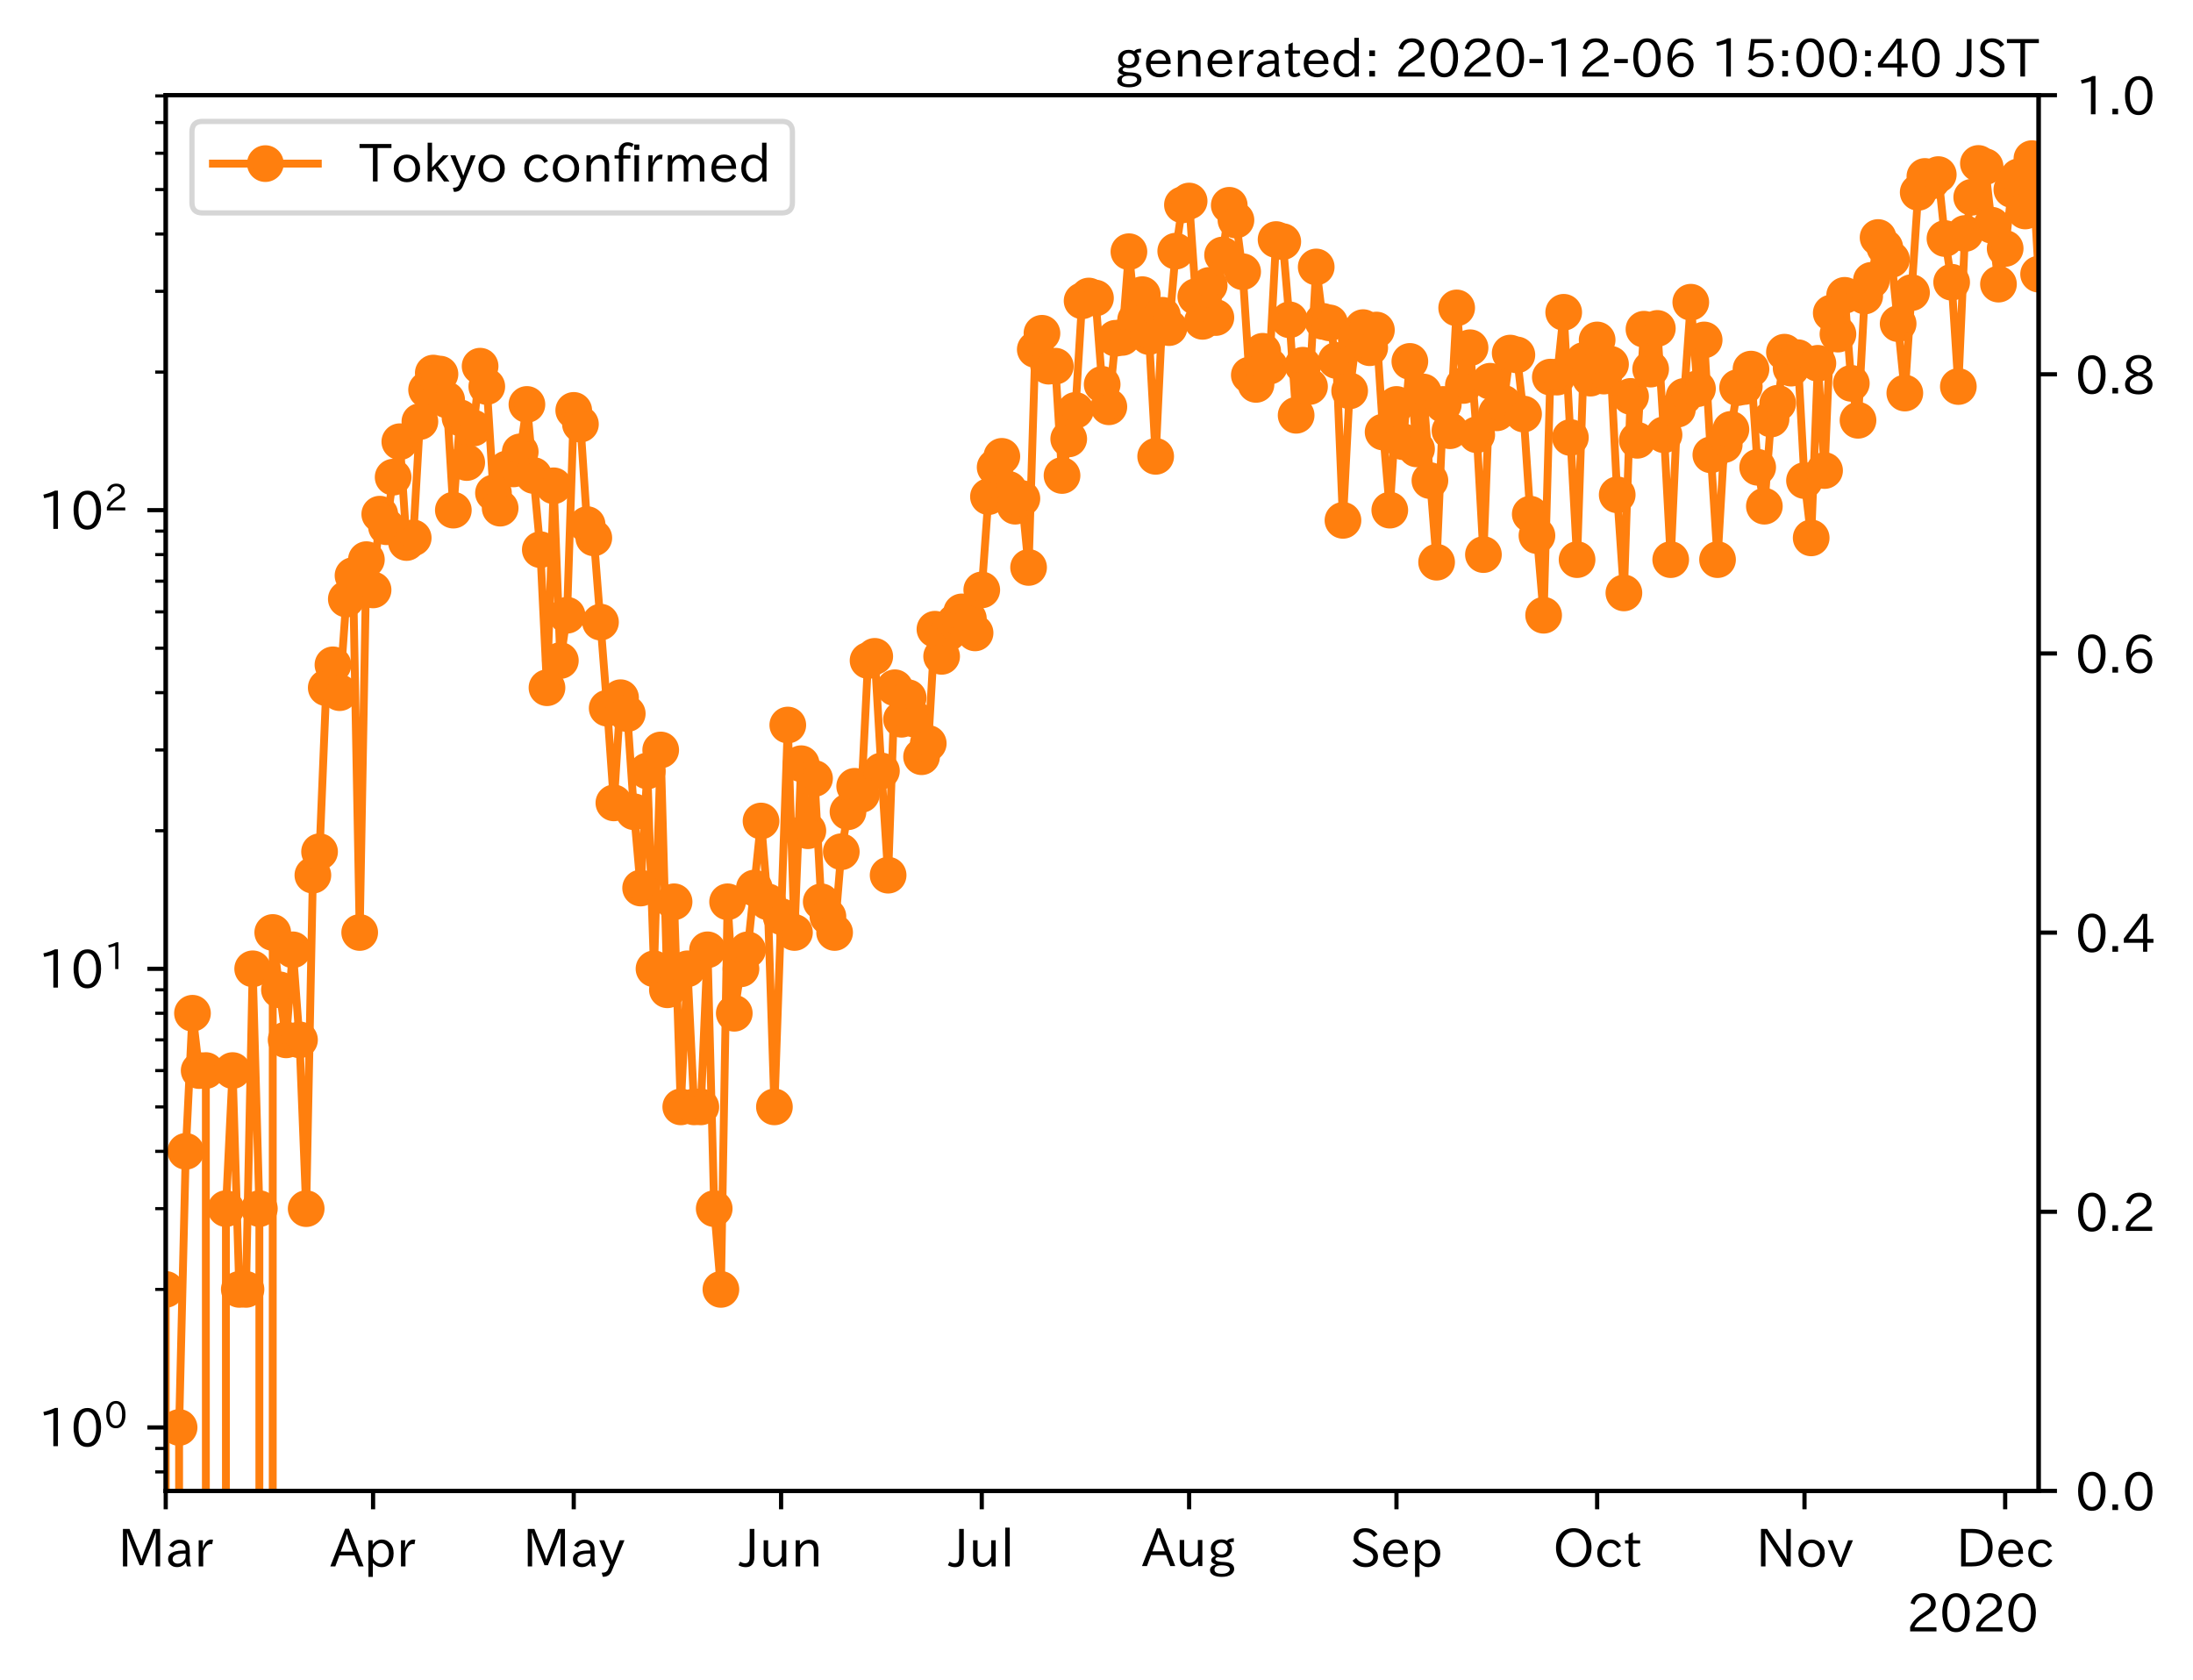 <?xml version="1.0" encoding="utf-8" standalone="no"?>
<!DOCTYPE svg PUBLIC "-//W3C//DTD SVG 1.1//EN"
  "http://www.w3.org/Graphics/SVG/1.1/DTD/svg11.dtd">
<!-- Created with matplotlib (https://matplotlib.org/) -->
<svg height="320.24pt" version="1.1" viewBox="0 0 418.159 320.24" width="418.159pt" xmlns="http://www.w3.org/2000/svg" xmlns:xlink="http://www.w3.org/1999/xlink">
 <defs>
  <style type="text/css">*{stroke-linecap:butt;stroke-linejoin:round;}</style>
 </defs>
 <g id="figure_1">
  <g id="patch_1">
   <path d="M 0 320.24 
L 418.159 320.24 
L 418.159 0 
L 0 0 
z
" style="fill:#ffffff;"/>
  </g>
  <g id="axes_1">
   <g id="patch_2">
    <path d="M 31.6 284.259 
L 388.72 284.259 
L 388.72 18.147 
L 31.6 18.147 
z
" style="fill:#ffffff;"/>
   </g>
   <g id="matplotlib.axis_1">
    <g id="xtick_1">
     <g id="line2d_1">
      <defs>
       <path d="M 0 0 
L 0 3.5 
" id="md2ae7ff18a" style="stroke:#000000;stroke-width:0.8;"/>
      </defs>
      <g>
       <use style="stroke:#000000;stroke-width:0.8;" x="31.6" xlink:href="#md2ae7ff18a" y="284.259"/>
      </g>
     </g>
     <g id="text_1">
      <!-- Mar -->
      <g transform="translate(22.491 298.749)scale(0.1 -0.1)">
       <defs>
        <path d="M 80.422 0.984 
L 71.828 0.984 
L 71.828 39.594 
Q 71.828 51.266 72.406 64.594 
L 72.016 64.594 
Q 68.062 53.266 63.531 41.797 
L 47.906 3.266 
L 41.406 3.266 
L 25.641 42.578 
Q 20.75 54.781 17.625 64.703 
L 17.234 64.703 
Q 17.828 48.922 17.828 39.891 
L 17.828 0.984 
L 9.516 0.984 
L 9.516 72.406 
L 22.125 72.406 
L 39.109 30.375 
Q 42.141 23 44.828 14.156 
L 45.125 14.156 
Q 47.312 22.125 50.531 30.172 
L 67.438 72.406 
L 80.422 72.406 
z
" id="IPAexGothic-77"/>
        <path d="M 49.312 0.984 
L 41.75 0.984 
Q 39.984 4.734 39.547 8.688 
L 39.203 8.688 
Q 33.547 -0.391 22.312 -0.391 
Q 14.594 -0.391 9.719 4.5 
Q 5.422 8.797 5.422 14.984 
Q 5.422 30.422 32.031 31.203 
L 38.719 31.391 
L 38.719 33.984 
Q 38.719 39.203 35.75 42.188 
Q 32.625 45.312 27.734 45.312 
Q 19.344 45.312 15.141 37.156 
L 7.719 40.578 
Q 14.656 52 27.938 52 
Q 37.109 52 42.047 46.875 
Q 46.625 42.281 46.625 33.891 
L 46.625 15.578 
Q 46.625 6.25 49.312 0.984 
z
M 38.922 25.391 
L 33.453 25.297 
Q 14.109 24.859 14.109 14.891 
Q 14.109 11.375 16.406 9.078 
Q 19.234 6.297 23.828 6.297 
Q 30.219 6.297 34.906 10.984 
Q 38.922 15.141 38.922 21 
z
" id="IPAexGothic-97"/>
        <path d="M 36.078 51.812 
L 34.578 43.266 
Q 32.906 43.609 31.594 43.609 
Q 25.828 43.609 22.078 38.188 
Q 17.391 31.344 17.391 26.172 
L 17.391 0.984 
L 8.797 0.984 
L 8.797 50.781 
L 16.891 50.781 
L 16.5 35.984 
L 16.703 35.984 
Q 22.219 52.203 32.766 52.203 
Q 34.469 52.203 36.078 51.812 
z
" id="IPAexGothic-114"/>
       </defs>
       <use xlink:href="#IPAexGothic-77"/>
       <use x="90.186" xlink:href="#IPAexGothic-97"/>
       <use x="145.166" xlink:href="#IPAexGothic-114"/>
      </g>
     </g>
    </g>
    <g id="xtick_2">
     <g id="line2d_2">
      <g>
       <use style="stroke:#000000;stroke-width:0.8;" x="71.138" xlink:href="#md2ae7ff18a" y="284.259"/>
      </g>
     </g>
     <g id="text_2">
      <!-- Apr -->
      <g transform="translate(62.996 298.749)scale(0.1 -0.1)">
       <defs>
        <path d="M 63.375 0.984 
L 53.812 0.984 
L 45.906 22.016 
L 17.188 22.016 
L 9.422 0.984 
L -0.094 0.984 
L 28.219 72.906 
L 35.297 72.906 
z
M 43.406 29.109 
L 36.188 48.094 
Q 33.203 56.062 31.688 62.5 
L 31.391 62.5 
Q 29.641 55.672 26.812 48.094 
L 19.734 29.109 
z
" id="IPAexGothic-65"/>
        <path d="M 16.797 42 
Q 23.828 52.203 34.469 52.203 
Q 43.266 52.203 49.562 45.906 
Q 56.891 38.578 56.891 25.688 
Q 56.891 13.141 49.656 5.812 
Q 43.359 -0.484 34.375 -0.484 
Q 24.516 -0.484 17.281 7.766 
L 17.281 -19 
L 8.797 -19 
L 8.797 50.781 
L 16.797 50.781 
z
M 17.281 30.469 
L 17.281 20.172 
Q 17.281 14.016 23.688 9.375 
Q 27.984 6.297 32.906 6.297 
Q 38.578 6.297 42.578 10.297 
Q 47.906 15.578 47.906 25.484 
Q 47.906 34.375 43.5 39.984 
Q 39.109 45.312 32.812 45.312 
Q 25.875 45.312 20.906 38.812 
Q 17.281 34.125 17.281 30.469 
z
" id="IPAexGothic-112"/>
       </defs>
       <use xlink:href="#IPAexGothic-65"/>
       <use x="63.721" xlink:href="#IPAexGothic-112"/>
       <use x="125.83" xlink:href="#IPAexGothic-114"/>
      </g>
     </g>
    </g>
    <g id="xtick_3">
     <g id="line2d_3">
      <g>
       <use style="stroke:#000000;stroke-width:0.8;" x="109.401" xlink:href="#md2ae7ff18a" y="284.259"/>
      </g>
     </g>
     <g id="text_3">
      <!-- May -->
      <g transform="translate(99.682 298.749)scale(0.1 -0.1)">
       <defs>
        <path d="M 48.781 50.781 
L 24.609 -7.625 
Q 19.969 -18.797 8.594 -18.797 
L 7.469 -18.797 
L 5.375 -10.984 
L 6.984 -10.984 
Q 15.141 -10.984 17.969 -3.719 
L 21.188 4.297 
L 0.594 50.781 
L 10.297 50.781 
L 21.297 22.797 
Q 23.875 16.016 25.094 12.203 
L 25.391 12.203 
Q 27.344 18.266 29.109 22.797 
L 39.5 50.781 
z
" id="IPAexGothic-121"/>
       </defs>
       <use xlink:href="#IPAexGothic-77"/>
       <use x="90.186" xlink:href="#IPAexGothic-97"/>
       <use x="145.166" xlink:href="#IPAexGothic-121"/>
      </g>
     </g>
    </g>
    <g id="xtick_4">
     <g id="line2d_4">
      <g>
       <use style="stroke:#000000;stroke-width:0.8;" x="148.939" xlink:href="#md2ae7ff18a" y="284.259"/>
      </g>
     </g>
     <g id="text_4">
      <!-- Jun -->
      <g transform="translate(141 298.749)scale(0.1 -0.1)">
       <defs>
        <path d="M 28.422 72.406 
L 28.422 19.281 
Q 28.422 -0.484 11.922 -0.484 
Q 4.734 -0.484 -1.953 3.266 
L 1.312 10.062 
Q 5.906 6.984 10.844 6.984 
Q 19.531 6.984 19.531 18.797 
L 19.531 72.406 
z
" id="IPAexGothic-74"/>
        <path d="M 51.312 0.984 
L 43.312 0.984 
L 43.312 10.062 
Q 35.938 0 25.391 0 
Q 16.75 0 11.922 5.859 
Q 8.109 10.594 8.109 19.391 
L 8.109 50.781 
L 16.703 50.781 
L 16.703 19.672 
Q 16.703 7.281 27.094 7.281 
Q 37.594 7.281 42.719 20.172 
L 42.719 50.781 
L 51.312 50.781 
z
" id="IPAexGothic-117"/>
        <path d="M 52 0.984 
L 43.406 0.984 
L 43.406 31.891 
Q 43.406 44.578 32.906 44.578 
Q 22.312 44.578 17.391 31.891 
L 17.391 0.984 
L 8.797 0.984 
L 8.797 50.781 
L 16.797 50.781 
L 16.797 41.797 
Q 23.828 51.812 34.719 51.812 
Q 52 51.812 52 32.375 
z
" id="IPAexGothic-110"/>
       </defs>
       <use xlink:href="#IPAexGothic-74"/>
       <use x="37.988" xlink:href="#IPAexGothic-117"/>
       <use x="98.389" xlink:href="#IPAexGothic-110"/>
      </g>
     </g>
    </g>
    <g id="xtick_5">
     <g id="line2d_5">
      <g>
       <use style="stroke:#000000;stroke-width:0.8;" x="187.202" xlink:href="#md2ae7ff18a" y="284.259"/>
      </g>
     </g>
     <g id="text_5">
      <!-- Jul -->
      <g transform="translate(180.933 298.749)scale(0.1 -0.1)">
       <defs>
        <path d="M 17.672 0.984 
L 9.078 0.984 
L 9.078 74.906 
L 17.672 74.906 
z
" id="IPAexGothic-108"/>
       </defs>
       <use xlink:href="#IPAexGothic-74"/>
       <use x="37.988" xlink:href="#IPAexGothic-117"/>
       <use x="98.389" xlink:href="#IPAexGothic-108"/>
      </g>
     </g>
    </g>
    <g id="xtick_6">
     <g id="line2d_6">
      <g>
       <use style="stroke:#000000;stroke-width:0.8;" x="226.741" xlink:href="#md2ae7ff18a" y="284.259"/>
      </g>
     </g>
     <g id="text_6">
      <!-- Aug -->
      <g transform="translate(217.759 298.691)scale(0.1 -0.1)">
       <defs>
        <path d="M 20.797 17.969 
Q 15.719 17.531 15.719 14.062 
Q 15.719 9.578 27.547 8.984 
L 33.297 8.688 
Q 51.609 7.766 51.609 -4.594 
Q 51.609 -10.938 45.703 -14.984 
Q 39.359 -19.578 28.031 -19.578 
Q 17.781 -19.578 11.531 -16.062 
Q 5.516 -12.641 5.516 -6.688 
Q 5.516 1.312 16.797 3.859 
L 16.797 4.203 
Q 7.906 6.453 7.906 12.156 
Q 7.906 17.438 15.531 20.266 
Q 7.125 24.609 7.125 34.078 
Q 7.125 41.406 12.016 46.297 
Q 17.625 51.906 27.156 51.906 
Q 33.203 51.906 37.844 49.266 
Q 41.406 53.953 50.922 54.109 
L 50.922 47.078 
Q 44.344 46.922 42.234 45.906 
Q 47.406 40.828 47.406 33.891 
Q 47.406 27 42.719 22.266 
Q 37.5 17.094 28.328 17.094 
Q 24.422 17.094 20.797 17.969 
z
M 27.094 45.609 
Q 22.016 45.609 18.703 42.281 
Q 15.438 39.016 15.438 34.078 
Q 15.438 29.25 18.5 26.312 
Q 21.828 23 27.438 23 
Q 32.719 23 35.891 26.219 
Q 39.109 29.391 39.109 34.422 
Q 39.109 39.016 35.891 42.188 
Q 32.516 45.609 27.094 45.609 
z
M 27.391 2.484 
Q 14.109 2.484 14.109 -5.719 
Q 14.109 -13.672 28.125 -13.672 
Q 37.156 -13.672 41.219 -9.469 
Q 43.312 -7.516 43.312 -4.891 
Q 43.312 2.484 27.391 2.484 
z
" id="IPAexGothic-103"/>
       </defs>
       <use xlink:href="#IPAexGothic-65"/>
       <use x="63.721" xlink:href="#IPAexGothic-117"/>
       <use x="124.121" xlink:href="#IPAexGothic-103"/>
      </g>
     </g>
    </g>
    <g id="xtick_7">
     <g id="line2d_7">
      <g>
       <use style="stroke:#000000;stroke-width:0.8;" x="266.279" xlink:href="#md2ae7ff18a" y="284.259"/>
      </g>
     </g>
     <g id="text_7">
      <!-- Sep -->
      <g transform="translate(257.404 298.749)scale(0.1 -0.1)">
       <defs>
        <path d="M 45.609 56.891 
Q 40.047 66.547 28.953 66.547 
Q 22.703 66.547 18.953 62.641 
Q 16.062 59.422 16.062 55.219 
Q 16.062 50.594 19.781 47.609 
Q 22.562 45.516 31 42 
L 34.375 40.578 
Q 45.703 36.031 49.859 30.516 
Q 53.469 25.688 53.469 19.672 
Q 53.469 10.062 46.391 4.5 
Q 39.984 -0.484 30.172 -0.484 
Q 13.766 -0.484 4.891 11.969 
L 11.766 17.188 
Q 18.797 7.172 30.281 7.172 
Q 35.75 7.172 39.594 9.766 
Q 44.391 13.234 44.391 19 
Q 44.391 23.484 40.875 27 
Q 37.109 30.609 27 34.469 
L 24.078 35.594 
Q 7.078 42.094 7.078 54.391 
Q 7.078 62.594 12.594 67.922 
Q 18.797 73.828 29.109 73.828 
Q 44.391 73.828 52.484 61.812 
z
" id="IPAexGothic-83"/>
        <path d="M 13.484 24.906 
Q 13.922 16.266 18.891 11.281 
Q 23.969 6.203 31.203 6.203 
Q 40.719 6.203 46.297 15.094 
L 51.906 11.375 
Q 44.828 -0.484 30.172 -0.484 
Q 19.094 -0.484 11.969 6.594 
Q 4.781 13.812 4.781 25.641 
Q 4.781 38.188 12.312 45.703 
Q 19 52.391 29 52.391 
Q 38.422 52.391 44.781 46.188 
Q 51.906 38.969 51.906 26.906 
L 51.906 24.906 
z
M 43.062 31.203 
Q 42.328 37.984 38.281 41.891 
Q 34.281 45.906 28.812 45.906 
Q 22.469 45.906 17.969 40.484 
Q 14.891 36.812 13.969 31.203 
z
" id="IPAexGothic-101"/>
       </defs>
       <use xlink:href="#IPAexGothic-83"/>
       <use x="58.496" xlink:href="#IPAexGothic-101"/>
       <use x="115.381" xlink:href="#IPAexGothic-112"/>
      </g>
     </g>
    </g>
    <g id="xtick_8">
     <g id="line2d_8">
      <g>
       <use style="stroke:#000000;stroke-width:0.8;" x="304.542" xlink:href="#md2ae7ff18a" y="284.259"/>
      </g>
     </g>
     <g id="text_8">
      <!-- Oct -->
      <g transform="translate(296.107 298.749)scale(0.1 -0.1)">
       <defs>
        <path d="M 39.703 73.828 
Q 54 73.828 63.188 64.656 
Q 73.578 54.25 73.578 36.422 
Q 73.578 19.047 62.984 8.594 
Q 53.906 -0.484 39.703 -0.484 
Q 25.594 -0.484 16.5 8.594 
Q 5.906 19.047 5.906 36.812 
Q 5.906 54.203 16.312 64.656 
Q 25.484 73.828 39.703 73.828 
z
M 39.703 66.656 
Q 30.516 66.656 23.922 60.062 
Q 15.531 51.609 15.531 36.719 
Q 15.531 21.734 23.922 13.484 
Q 30.422 6.984 39.703 6.984 
Q 48.922 6.984 55.562 13.484 
Q 63.969 21.875 63.969 37.109 
Q 63.969 51.516 55.469 60.062 
Q 49.031 66.656 39.703 66.656 
z
" id="IPAexGothic-79"/>
        <path d="M 51.078 12.25 
Q 44.281 -0.484 29.688 -0.484 
Q 19.188 -0.484 12.312 6.391 
Q 4.891 13.922 4.891 25.984 
Q 4.891 37.938 12.312 45.516 
Q 19.094 52.297 29.391 52.297 
Q 43.953 52.297 50.094 39.703 
L 43.172 36.078 
Q 38.812 45.312 29.688 45.312 
Q 23.688 45.312 19.281 40.922 
Q 13.766 35.406 13.766 25.781 
Q 13.766 16.703 19.094 11.375 
Q 23.781 6.688 30.562 6.688 
Q 39.797 6.688 44.484 15.875 
z
" id="IPAexGothic-99"/>
        <path d="M 33.203 3.766 
Q 27.641 -0.094 21.828 -0.094 
Q 10.203 -0.094 10.203 12.984 
L 10.203 44.672 
L 3.422 44.672 
L 3.422 50.781 
L 10.203 50.781 
L 10.203 61.969 
L 18.406 66.062 
L 18.406 50.781 
L 32.234 50.781 
L 32.234 44.672 
L 18.406 44.672 
L 18.406 14.156 
Q 18.406 6.5 23.641 6.5 
Q 27.156 6.5 30.328 9.188 
z
" id="IPAexGothic-116"/>
       </defs>
       <use xlink:href="#IPAexGothic-79"/>
       <use x="79.688" xlink:href="#IPAexGothic-99"/>
       <use x="134.082" xlink:href="#IPAexGothic-116"/>
      </g>
     </g>
    </g>
    <g id="xtick_9">
     <g id="line2d_9">
      <g>
       <use style="stroke:#000000;stroke-width:0.8;" x="344.08" xlink:href="#md2ae7ff18a" y="284.259"/>
      </g>
     </g>
     <g id="text_9">
      <!-- Nov -->
      <g transform="translate(334.832 298.749)scale(0.1 -0.1)">
       <defs>
        <path d="M 66.312 0.984 
L 58.297 0.984 
L 26.516 49.219 
Q 22.906 54.688 17.828 64.016 
L 17.438 64.016 
L 17.625 59.328 
Q 18.109 43.797 18.109 38.578 
L 18.109 0.984 
L 9.516 0.984 
L 9.516 72.406 
L 21.344 72.406 
L 48.641 30.906 
Q 53.953 22.609 58.016 15.094 
L 58.406 15.094 
Q 57.719 29.641 57.719 38.578 
L 57.719 72.406 
L 66.312 72.406 
z
" id="IPAexGothic-78"/>
        <path d="M 29.984 52.203 
Q 40.531 52.203 47.75 45.125 
Q 55.172 37.703 55.172 25.594 
Q 55.172 13.875 47.906 6.594 
Q 40.766 -0.484 29.984 -0.484 
Q 19.188 -0.484 12.203 6.5 
Q 4.891 13.766 4.891 25.875 
Q 4.891 37.703 12.312 45.125 
Q 19.391 52.203 29.984 52.203 
z
M 29.984 45.609 
Q 23.734 45.609 19.391 41.109 
Q 13.875 35.594 13.875 25.781 
Q 13.875 16.109 19.281 10.688 
Q 23.688 6.297 29.984 6.297 
Q 36.422 6.297 40.766 10.797 
Q 46.188 16.219 46.188 26.125 
Q 46.188 35.453 40.672 41.109 
Q 36.188 45.609 29.984 45.609 
z
" id="IPAexGothic-111"/>
        <path d="M 48.484 50.781 
L 27.297 0.094 
L 21.484 0.094 
L 0.391 50.781 
L 9.812 50.781 
L 20.906 21.688 
L 23.781 13.188 
L 24.516 10.984 
L 24.812 10.984 
Q 25.641 13.812 28.469 21.688 
L 39.312 50.781 
z
" id="IPAexGothic-118"/>
       </defs>
       <use xlink:href="#IPAexGothic-78"/>
       <use x="75.977" xlink:href="#IPAexGothic-111"/>
       <use x="136.377" xlink:href="#IPAexGothic-118"/>
      </g>
     </g>
    </g>
    <g id="xtick_10">
     <g id="line2d_10">
      <g>
       <use style="stroke:#000000;stroke-width:0.8;" x="382.343" xlink:href="#md2ae7ff18a" y="284.259"/>
      </g>
     </g>
     <g id="text_10">
      <!-- Dec -->
      <g transform="translate(372.994 298.749)scale(0.1 -0.1)">
       <defs>
        <path d="M 9.516 72.406 
L 31 72.406 
Q 49.359 72.406 59.234 63.281 
Q 69.625 53.812 69.625 36.812 
Q 69.625 16.359 54.938 6.891 
Q 45.703 0.984 30.328 0.984 
L 9.516 0.984 
z
M 18.312 8.688 
L 29.594 8.688 
Q 60.203 8.688 60.203 36.812 
Q 60.203 64.797 30.125 64.797 
L 18.312 64.797 
z
" id="IPAexGothic-68"/>
       </defs>
       <use xlink:href="#IPAexGothic-68"/>
       <use x="75.684" xlink:href="#IPAexGothic-101"/>
       <use x="132.568" xlink:href="#IPAexGothic-99"/>
      </g>
     </g>
    </g>
    <g id="text_11">
     <!-- 2020 -->
     <g transform="translate(363.526 311.14)scale(0.1 -0.1)">
      <defs>
       <path d="M 57.172 0.984 
L 6.984 0.984 
L 6.984 9.281 
Q 12.891 23.047 29.594 34.422 
L 32.375 36.281 
Q 40.922 42.141 43.609 45.406 
Q 46.688 49.266 46.688 53.812 
Q 46.688 58.938 43.062 62.547 
Q 39.062 66.547 32.562 66.547 
Q 19.531 66.547 15.484 52 
L 7.766 54.781 
Q 13.328 73.828 33.062 73.828 
Q 43.844 73.828 50.25 67.438 
Q 55.859 61.672 55.859 53.516 
Q 55.859 47.469 52.25 42.531 
Q 48.922 37.75 36.969 30.281 
L 34.859 29 
Q 19.625 19.578 15.281 8.891 
L 57.172 8.891 
z
" id="IPAexGothic-50"/>
       <path d="M 31.844 73.828 
Q 45.016 73.828 52.094 61.625 
Q 57.719 51.953 57.719 36.625 
Q 57.719 21.438 52.094 11.578 
Q 45.125 -0.484 31.5 -0.484 
Q 17.922 -0.484 10.938 11.578 
Q 5.328 21.438 5.328 36.719 
Q 5.328 58.016 15.625 67.719 
Q 22.172 73.828 31.844 73.828 
z
M 31.5 66.656 
Q 23.688 66.656 19.188 58.734 
Q 14.594 50.734 14.594 36.625 
Q 14.594 22.75 19.094 14.797 
Q 23.641 6.984 31.5 6.984 
Q 40.922 6.984 45.453 18.016 
Q 48.438 25.344 48.438 37.109 
Q 48.438 50.875 43.844 58.734 
Q 39.203 66.656 31.5 66.656 
z
" id="IPAexGothic-48"/>
      </defs>
      <use xlink:href="#IPAexGothic-50"/>
      <use x="62.988" xlink:href="#IPAexGothic-48"/>
      <use x="125.977" xlink:href="#IPAexGothic-50"/>
      <use x="188.965" xlink:href="#IPAexGothic-48"/>
     </g>
    </g>
   </g>
   <g id="matplotlib.axis_2">
    <g id="ytick_1">
     <g id="line2d_11">
      <defs>
       <path d="M 0 0 
L -3.5 0 
" id="m321439fe43" style="stroke:#000000;stroke-width:0.8;"/>
      </defs>
      <g>
       <use style="stroke:#000000;stroke-width:0.8;" x="31.6" xlink:href="#m321439fe43" y="272.163"/>
      </g>
     </g>
     <g id="text_12">
      <!-- $\mathdefault{10^{0}}$ -->
      <g transform="translate(7.2 275.908)scale(0.1 -0.1)">
       <defs>
        <path d="M 38.484 0.984 
L 29.688 0.984 
L 29.688 64.109 
Q 21.438 61.281 12.312 59.328 
L 10.688 66.109 
Q 23.734 69.391 32.906 73.922 
L 38.484 73.922 
z
" id="IPAexGothic-49"/>
       </defs>
       <use transform="translate(0 0.773)" xlink:href="#IPAexGothic-49"/>
       <use transform="translate(62.988 0.773)" xlink:href="#IPAexGothic-48"/>
       <use transform="translate(126.865 36.32)scale(0.7)" xlink:href="#IPAexGothic-48"/>
      </g>
     </g>
    </g>
    <g id="ytick_2">
     <g id="line2d_12">
      <g>
       <use style="stroke:#000000;stroke-width:0.8;" x="31.6" xlink:href="#m321439fe43" y="184.714"/>
      </g>
     </g>
     <g id="text_13">
      <!-- $\mathdefault{10^{1}}$ -->
      <g transform="translate(7.2 188.459)scale(0.1 -0.1)">
       <use transform="translate(0 0.708)" xlink:href="#IPAexGothic-49"/>
       <use transform="translate(62.988 0.708)" xlink:href="#IPAexGothic-48"/>
       <use transform="translate(126.865 36.255)scale(0.7)" xlink:href="#IPAexGothic-49"/>
      </g>
     </g>
    </g>
    <g id="ytick_3">
     <g id="line2d_13">
      <g>
       <use style="stroke:#000000;stroke-width:0.8;" x="31.6" xlink:href="#m321439fe43" y="97.265"/>
      </g>
     </g>
     <g id="text_14">
      <!-- $\mathdefault{10^{2}}$ -->
      <g transform="translate(7.2 101.01)scale(0.1 -0.1)">
       <use transform="translate(0 0.773)" xlink:href="#IPAexGothic-49"/>
       <use transform="translate(62.988 0.773)" xlink:href="#IPAexGothic-48"/>
       <use transform="translate(126.865 36.32)scale(0.7)" xlink:href="#IPAexGothic-50"/>
      </g>
     </g>
    </g>
    <g id="ytick_4">
     <g id="line2d_14">
      <defs>
       <path d="M 0 0 
L -2 0 
" id="m04c68cfba8" style="stroke:#000000;stroke-width:0.6;"/>
      </defs>
      <g>
       <use style="stroke:#000000;stroke-width:0.6;" x="31.6" xlink:href="#m04c68cfba8" y="280.637"/>
      </g>
     </g>
    </g>
    <g id="ytick_5">
     <g id="line2d_15">
      <g>
       <use style="stroke:#000000;stroke-width:0.6;" x="31.6" xlink:href="#m04c68cfba8" y="276.164"/>
      </g>
     </g>
    </g>
    <g id="ytick_6">
     <g id="line2d_16">
      <g>
       <use style="stroke:#000000;stroke-width:0.6;" x="31.6" xlink:href="#m04c68cfba8" y="245.838"/>
      </g>
     </g>
    </g>
    <g id="ytick_7">
     <g id="line2d_17">
      <g>
       <use style="stroke:#000000;stroke-width:0.6;" x="31.6" xlink:href="#m04c68cfba8" y="230.439"/>
      </g>
     </g>
    </g>
    <g id="ytick_8">
     <g id="line2d_18">
      <g>
       <use style="stroke:#000000;stroke-width:0.6;" x="31.6" xlink:href="#m04c68cfba8" y="219.513"/>
      </g>
     </g>
    </g>
    <g id="ytick_9">
     <g id="line2d_19">
      <g>
       <use style="stroke:#000000;stroke-width:0.6;" x="31.6" xlink:href="#m04c68cfba8" y="211.038"/>
      </g>
     </g>
    </g>
    <g id="ytick_10">
     <g id="line2d_20">
      <g>
       <use style="stroke:#000000;stroke-width:0.6;" x="31.6" xlink:href="#m04c68cfba8" y="204.114"/>
      </g>
     </g>
    </g>
    <g id="ytick_11">
     <g id="line2d_21">
      <g>
       <use style="stroke:#000000;stroke-width:0.6;" x="31.6" xlink:href="#m04c68cfba8" y="198.26"/>
      </g>
     </g>
    </g>
    <g id="ytick_12">
     <g id="line2d_22">
      <g>
       <use style="stroke:#000000;stroke-width:0.6;" x="31.6" xlink:href="#m04c68cfba8" y="193.188"/>
      </g>
     </g>
    </g>
    <g id="ytick_13">
     <g id="line2d_23">
      <g>
       <use style="stroke:#000000;stroke-width:0.6;" x="31.6" xlink:href="#m04c68cfba8" y="188.715"/>
      </g>
     </g>
    </g>
    <g id="ytick_14">
     <g id="line2d_24">
      <g>
       <use style="stroke:#000000;stroke-width:0.6;" x="31.6" xlink:href="#m04c68cfba8" y="158.389"/>
      </g>
     </g>
    </g>
    <g id="ytick_15">
     <g id="line2d_25">
      <g>
       <use style="stroke:#000000;stroke-width:0.6;" x="31.6" xlink:href="#m04c68cfba8" y="142.99"/>
      </g>
     </g>
    </g>
    <g id="ytick_16">
     <g id="line2d_26">
      <g>
       <use style="stroke:#000000;stroke-width:0.6;" x="31.6" xlink:href="#m04c68cfba8" y="132.064"/>
      </g>
     </g>
    </g>
    <g id="ytick_17">
     <g id="line2d_27">
      <g>
       <use style="stroke:#000000;stroke-width:0.6;" x="31.6" xlink:href="#m04c68cfba8" y="123.589"/>
      </g>
     </g>
    </g>
    <g id="ytick_18">
     <g id="line2d_28">
      <g>
       <use style="stroke:#000000;stroke-width:0.6;" x="31.6" xlink:href="#m04c68cfba8" y="116.665"/>
      </g>
     </g>
    </g>
    <g id="ytick_19">
     <g id="line2d_29">
      <g>
       <use style="stroke:#000000;stroke-width:0.6;" x="31.6" xlink:href="#m04c68cfba8" y="110.811"/>
      </g>
     </g>
    </g>
    <g id="ytick_20">
     <g id="line2d_30">
      <g>
       <use style="stroke:#000000;stroke-width:0.6;" x="31.6" xlink:href="#m04c68cfba8" y="105.739"/>
      </g>
     </g>
    </g>
    <g id="ytick_21">
     <g id="line2d_31">
      <g>
       <use style="stroke:#000000;stroke-width:0.6;" x="31.6" xlink:href="#m04c68cfba8" y="101.266"/>
      </g>
     </g>
    </g>
    <g id="ytick_22">
     <g id="line2d_32">
      <g>
       <use style="stroke:#000000;stroke-width:0.6;" x="31.6" xlink:href="#m04c68cfba8" y="70.94"/>
      </g>
     </g>
    </g>
    <g id="ytick_23">
     <g id="line2d_33">
      <g>
       <use style="stroke:#000000;stroke-width:0.6;" x="31.6" xlink:href="#m04c68cfba8" y="55.541"/>
      </g>
     </g>
    </g>
    <g id="ytick_24">
     <g id="line2d_34">
      <g>
       <use style="stroke:#000000;stroke-width:0.6;" x="31.6" xlink:href="#m04c68cfba8" y="44.615"/>
      </g>
     </g>
    </g>
    <g id="ytick_25">
     <g id="line2d_35">
      <g>
       <use style="stroke:#000000;stroke-width:0.6;" x="31.6" xlink:href="#m04c68cfba8" y="36.14"/>
      </g>
     </g>
    </g>
    <g id="ytick_26">
     <g id="line2d_36">
      <g>
       <use style="stroke:#000000;stroke-width:0.6;" x="31.6" xlink:href="#m04c68cfba8" y="29.216"/>
      </g>
     </g>
    </g>
    <g id="ytick_27">
     <g id="line2d_37">
      <g>
       <use style="stroke:#000000;stroke-width:0.6;" x="31.6" xlink:href="#m04c68cfba8" y="23.362"/>
      </g>
     </g>
    </g>
    <g id="ytick_28">
     <g id="line2d_38">
      <g>
       <use style="stroke:#000000;stroke-width:0.6;" x="31.6" xlink:href="#m04c68cfba8" y="18.29"/>
      </g>
     </g>
    </g>
   </g>
   <g id="line2d_39">
    <path clip-path="url(#p89f1dd0a75)" d="M 9.917 321.24 
L 9.918 272.163 
L 11.193 245.838 
L 12.469 193.188 
L 13.744 211.038 
L 13.746 321.24 
M 16.294 321.24 
L 16.295 230.439 
L 17.57 230.439 
L 17.572 321.24 
M 20.12 321.24 
L 20.121 230.439 
L 21.397 272.163 
L 21.397 321.24 
M 23.946 321.24 
L 23.947 230.439 
L 23.949 321.24 
M 26.497 321.24 
L 26.498 230.439 
L 27.774 272.163 
L 27.774 321.24 
M 30.324 321.24 
L 30.325 272.163 
L 31.6 245.838 
L 31.601 321.24 
M 34.15 321.24 
L 34.151 272.163 
L 35.426 219.513 
L 36.702 193.188 
L 37.977 204.114 
L 39.253 204.114 
L 39.254 321.24 
M 43.078 321.24 
L 43.079 230.439 
L 44.354 204.114 
L 45.63 245.838 
L 46.905 245.838 
L 48.181 184.714 
L 49.456 230.439 
L 49.457 321.24 
M 52.005 321.24 
L 52.007 177.789 
L 53.282 188.715 
L 54.558 198.26 
L 55.833 181.094 
L 57.109 198.26 
L 58.384 230.439 
L 59.659 166.864 
L 60.935 162.39 
L 62.21 131.126 
L 63.486 126.756 
L 64.761 132.064 
L 66.037 114.214 
L 67.312 109.741 
L 68.587 177.789 
L 69.863 106.701 
L 71.138 112.474 
L 72.414 98.032 
L 73.689 100.431 
L 74.965 90.979 
L 76.24 84.216 
L 77.515 103.437 
L 78.791 102.554 
L 80.066 80.376 
L 81.342 74.314 
L 82.617 71.13 
L 83.893 71.322 
L 85.168 76.229 
L 86.443 97.265 
L 87.719 79.653 
L 88.994 88.187 
L 90.27 81.613 
L 91.545 69.817 
L 92.821 73.696 
L 94.096 93.992 
L 95.371 96.887 
L 96.647 89.403 
L 97.922 89.403 
L 99.198 86.149 
L 100.473 77.112 
L 103.024 104.802 
L 104.299 131.126 
L 105.575 92.623 
L 106.85 125.939 
L 108.126 117.303 
L 109.401 78.246 
L 110.677 80.866 
L 111.952 100.021 
L 113.227 102.554 
L 115.778 135.025 
L 117.054 153.081 
L 118.329 133.026 
L 119.605 136.066 
L 120.88 154.769 
L 122.155 169.315 
L 123.431 146.991 
L 124.706 184.714 
L 125.982 142.99 
L 127.257 188.715 
L 128.533 171.935 
L 129.808 211.038 
L 131.083 184.714 
L 132.359 211.038 
L 133.634 211.038 
L 134.91 181.094 
L 136.185 230.439 
L 137.461 245.838 
L 138.736 171.935 
L 140.011 193.188 
L 141.287 184.714 
L 142.562 181.094 
L 145.113 156.536 
L 146.389 171.935 
L 147.664 211.038 
L 150.215 138.236 
L 151.49 177.789 
L 152.766 145.61 
L 154.041 158.389 
L 155.317 148.425 
L 156.592 171.935 
L 159.143 177.789 
L 160.418 162.39 
L 161.694 154.769 
L 162.969 149.914 
L 164.245 151.465 
L 165.52 125.939 
L 166.795 125.14 
L 168.071 146.991 
L 169.346 166.864 
L 170.622 131.126 
L 171.897 137.135 
L 173.173 133.026 
L 174.448 137.135 
L 175.723 144.277 
L 176.999 141.745 
L 178.274 119.97 
L 179.55 125.14 
L 180.825 120.667 
L 183.376 116.665 
L 184.651 117.953 
L 185.927 120.667 
L 187.202 112.474 
L 188.478 94.695 
L 189.753 89.095 
L 191.029 87.009 
L 192.304 93.301 
L 193.579 96.513 
L 194.855 95.052 
L 196.13 108.19 
L 197.406 66.636 
L 198.681 63.544 
L 199.957 69.817 
L 201.232 69.817 
L 202.507 90.658 
L 203.783 83.681 
L 205.058 78.246 
L 206.334 57.356 
L 207.609 56.438 
L 208.885 56.828 
L 210.16 73.29 
L 211.435 77.562 
L 212.711 64.493 
L 213.986 64.333 
L 215.262 47.989 
L 216.537 60.976 
L 217.813 56.179 
L 219.088 64.174 
L 220.363 87.009 
L 221.639 60.109 
L 222.914 62.465 
L 224.19 47.885 
L 225.465 39.06 
L 226.741 38.329 
L 228.016 56.567 
L 229.291 61.269 
L 230.567 54.418 
L 231.842 60.54 
L 233.118 48.617 
L 234.393 39.142 
L 235.669 41.957 
L 236.944 51.806 
L 238.219 71.514 
L 239.495 73.29 
L 240.77 66.976 
L 242.046 69.817 
L 243.321 45.674 
L 244.597 46.067 
L 245.872 60.976 
L 247.147 79.178 
L 248.423 69.633 
L 249.698 73.696 
L 250.974 50.899 
L 252.249 61.269 
L 253.525 61.564 
L 254.8 68.727 
L 256.075 99.213 
L 257.351 74.522 
L 258.626 64.654 
L 259.902 62.465 
L 261.177 66.298 
L 262.453 62.924 
L 263.728 82.375 
L 265.003 97.265 
L 266.279 77.112 
L 267.554 84.216 
L 268.83 68.906 
L 270.105 85.587 
L 271.381 74.731 
L 273.931 107.191 
L 275.207 77.112 
L 276.482 82.12 
L 277.758 58.708 
L 279.033 73.492 
L 280.309 66.298 
L 281.584 82.892 
L 282.859 105.739 
L 284.135 72.689 
L 285.41 78.709 
L 286.686 76.889 
L 287.961 67.32 
L 289.237 67.667 
L 290.512 78.943 
L 291.787 98.032 
L 293.063 102.12 
L 294.338 117.303 
L 295.614 71.901 
L 296.889 71.901 
L 298.165 59.542 
L 300.715 106.701 
L 301.991 68.727 
L 303.266 72.097 
L 304.542 64.815 
L 305.817 71.707 
L 307.093 69.45 
L 308.368 94.342 
L 309.643 113.045 
L 310.919 75.58 
L 312.194 83.947 
L 313.47 62.77 
L 314.745 70.374 
L 316.021 62.617 
L 317.296 82.892 
L 318.571 106.701 
L 319.847 78.016 
L 321.122 75.58 
L 322.398 57.622 
L 323.673 74.107 
L 324.949 64.815 
L 326.224 86.721 
L 327.499 106.701 
L 328.775 84.758 
L 330.05 81.866 
L 331.326 73.901 
L 332.601 73.696 
L 333.877 70.374 
L 335.152 89.095 
L 336.427 96.513 
L 337.703 79.892 
L 338.978 76.889 
L 340.254 67.148 
L 341.529 70.188 
L 342.805 68.193 
L 344.08 91.628 
L 345.355 102.554 
L 346.631 69.268 
L 347.906 89.713 
L 349.182 59.683 
L 350.457 63.7 
L 351.733 56.308 
L 353.008 73.088 
L 354.283 80.133 
L 355.559 56.438 
L 356.834 53.448 
L 358.11 45.286 
L 359.385 47.168 
L 360.661 49.47 
L 363.211 74.941 
L 365.762 36.676 
L 367.038 33.642 
L 368.313 34.505 
L 369.589 33.288 
L 370.864 45.479 
L 372.139 53.809 
L 373.415 73.696 
L 374.69 44.52 
L 377.241 31.164 
L 378.517 31.769 
L 381.067 54.173 
L 382.343 47.371 
L 383.618 36.14 
L 384.894 33.713 
L 386.169 40.226 
L 387.445 30.243 
L 388.72 52.268 
L 388.72 52.268 
" style="fill:none;stroke:#ff7f0e;stroke-linecap:square;stroke-width:1.5;"/>
    <defs>
     <path d="M 0 3 
C 0.796 3 1.559 2.684 2.121 2.121 
C 2.684 1.559 3 0.796 3 0 
C 3 -0.796 2.684 -1.559 2.121 -2.121 
C 1.559 -2.684 0.796 -3 0 -3 
C -0.796 -3 -1.559 -2.684 -2.121 -2.121 
C -2.684 -1.559 -3 -0.796 -3 0 
C -3 0.796 -2.684 1.559 -2.121 2.121 
C -1.559 2.684 -0.796 3 0 3 
z
" id="mf9ae484bd4" style="stroke:#ff7f0e;"/>
    </defs>
    <g clip-path="url(#p89f1dd0a75)">
     <use style="fill:#ff7f0e;stroke:#ff7f0e;" x="9.585" xlink:href="#mf9ae484bd4" y="23058.271"/>
     <use style="fill:#ff7f0e;stroke:#ff7f0e;" x="9.918" xlink:href="#mf9ae484bd4" y="272.163"/>
     <use style="fill:#ff7f0e;stroke:#ff7f0e;" x="11.193" xlink:href="#mf9ae484bd4" y="245.838"/>
     <use style="fill:#ff7f0e;stroke:#ff7f0e;" x="12.469" xlink:href="#mf9ae484bd4" y="193.188"/>
     <use style="fill:#ff7f0e;stroke:#ff7f0e;" x="13.744" xlink:href="#mf9ae484bd4" y="211.038"/>
     <use style="fill:#ff7f0e;stroke:#ff7f0e;" x="14.077" xlink:href="#mf9ae484bd4" y="23058.271"/>
     <use style="fill:#ff7f0e;stroke:#ff7f0e;" x="15.962" xlink:href="#mf9ae484bd4" y="23058.271"/>
     <use style="fill:#ff7f0e;stroke:#ff7f0e;" x="16.295" xlink:href="#mf9ae484bd4" y="230.439"/>
     <use style="fill:#ff7f0e;stroke:#ff7f0e;" x="17.57" xlink:href="#mf9ae484bd4" y="230.439"/>
     <use style="fill:#ff7f0e;stroke:#ff7f0e;" x="17.903" xlink:href="#mf9ae484bd4" y="23058.271"/>
     <use style="fill:#ff7f0e;stroke:#ff7f0e;" x="19.788" xlink:href="#mf9ae484bd4" y="23058.271"/>
     <use style="fill:#ff7f0e;stroke:#ff7f0e;" x="20.121" xlink:href="#mf9ae484bd4" y="230.439"/>
     <use style="fill:#ff7f0e;stroke:#ff7f0e;" x="21.397" xlink:href="#mf9ae484bd4" y="272.163"/>
     <use style="fill:#ff7f0e;stroke:#ff7f0e;" x="21.729" xlink:href="#mf9ae484bd4" y="23058.271"/>
     <use style="fill:#ff7f0e;stroke:#ff7f0e;" x="23.615" xlink:href="#mf9ae484bd4" y="23058.271"/>
     <use style="fill:#ff7f0e;stroke:#ff7f0e;" x="23.947" xlink:href="#mf9ae484bd4" y="230.439"/>
     <use style="fill:#ff7f0e;stroke:#ff7f0e;" x="24.28" xlink:href="#mf9ae484bd4" y="23058.271"/>
     <use style="fill:#ff7f0e;stroke:#ff7f0e;" x="26.166" xlink:href="#mf9ae484bd4" y="23058.271"/>
     <use style="fill:#ff7f0e;stroke:#ff7f0e;" x="26.498" xlink:href="#mf9ae484bd4" y="230.439"/>
     <use style="fill:#ff7f0e;stroke:#ff7f0e;" x="27.774" xlink:href="#mf9ae484bd4" y="272.163"/>
     <use style="fill:#ff7f0e;stroke:#ff7f0e;" x="28.106" xlink:href="#mf9ae484bd4" y="23058.271"/>
     <use style="fill:#ff7f0e;stroke:#ff7f0e;" x="29.992" xlink:href="#mf9ae484bd4" y="23058.271"/>
     <use style="fill:#ff7f0e;stroke:#ff7f0e;" x="30.325" xlink:href="#mf9ae484bd4" y="272.163"/>
     <use style="fill:#ff7f0e;stroke:#ff7f0e;" x="31.6" xlink:href="#mf9ae484bd4" y="245.838"/>
     <use style="fill:#ff7f0e;stroke:#ff7f0e;" x="31.933" xlink:href="#mf9ae484bd4" y="23058.271"/>
     <use style="fill:#ff7f0e;stroke:#ff7f0e;" x="33.819" xlink:href="#mf9ae484bd4" y="23058.271"/>
     <use style="fill:#ff7f0e;stroke:#ff7f0e;" x="34.151" xlink:href="#mf9ae484bd4" y="272.163"/>
     <use style="fill:#ff7f0e;stroke:#ff7f0e;" x="35.426" xlink:href="#mf9ae484bd4" y="219.513"/>
     <use style="fill:#ff7f0e;stroke:#ff7f0e;" x="36.702" xlink:href="#mf9ae484bd4" y="193.188"/>
     <use style="fill:#ff7f0e;stroke:#ff7f0e;" x="37.977" xlink:href="#mf9ae484bd4" y="204.114"/>
     <use style="fill:#ff7f0e;stroke:#ff7f0e;" x="39.253" xlink:href="#mf9ae484bd4" y="204.114"/>
     <use style="fill:#ff7f0e;stroke:#ff7f0e;" x="39.586" xlink:href="#mf9ae484bd4" y="23058.271"/>
     <use style="fill:#ff7f0e;stroke:#ff7f0e;" x="42.746" xlink:href="#mf9ae484bd4" y="23058.271"/>
     <use style="fill:#ff7f0e;stroke:#ff7f0e;" x="43.079" xlink:href="#mf9ae484bd4" y="230.439"/>
     <use style="fill:#ff7f0e;stroke:#ff7f0e;" x="44.354" xlink:href="#mf9ae484bd4" y="204.114"/>
     <use style="fill:#ff7f0e;stroke:#ff7f0e;" x="45.63" xlink:href="#mf9ae484bd4" y="245.838"/>
     <use style="fill:#ff7f0e;stroke:#ff7f0e;" x="46.905" xlink:href="#mf9ae484bd4" y="245.838"/>
     <use style="fill:#ff7f0e;stroke:#ff7f0e;" x="48.181" xlink:href="#mf9ae484bd4" y="184.714"/>
     <use style="fill:#ff7f0e;stroke:#ff7f0e;" x="49.456" xlink:href="#mf9ae484bd4" y="230.439"/>
     <use style="fill:#ff7f0e;stroke:#ff7f0e;" x="49.789" xlink:href="#mf9ae484bd4" y="23058.271"/>
     <use style="fill:#ff7f0e;stroke:#ff7f0e;" x="51.674" xlink:href="#mf9ae484bd4" y="23058.271"/>
     <use style="fill:#ff7f0e;stroke:#ff7f0e;" x="52.007" xlink:href="#mf9ae484bd4" y="177.789"/>
     <use style="fill:#ff7f0e;stroke:#ff7f0e;" x="53.282" xlink:href="#mf9ae484bd4" y="188.715"/>
     <use style="fill:#ff7f0e;stroke:#ff7f0e;" x="54.558" xlink:href="#mf9ae484bd4" y="198.26"/>
     <use style="fill:#ff7f0e;stroke:#ff7f0e;" x="55.833" xlink:href="#mf9ae484bd4" y="181.094"/>
     <use style="fill:#ff7f0e;stroke:#ff7f0e;" x="57.109" xlink:href="#mf9ae484bd4" y="198.26"/>
     <use style="fill:#ff7f0e;stroke:#ff7f0e;" x="58.384" xlink:href="#mf9ae484bd4" y="230.439"/>
     <use style="fill:#ff7f0e;stroke:#ff7f0e;" x="59.659" xlink:href="#mf9ae484bd4" y="166.864"/>
     <use style="fill:#ff7f0e;stroke:#ff7f0e;" x="60.935" xlink:href="#mf9ae484bd4" y="162.39"/>
     <use style="fill:#ff7f0e;stroke:#ff7f0e;" x="62.21" xlink:href="#mf9ae484bd4" y="131.126"/>
     <use style="fill:#ff7f0e;stroke:#ff7f0e;" x="63.486" xlink:href="#mf9ae484bd4" y="126.756"/>
     <use style="fill:#ff7f0e;stroke:#ff7f0e;" x="64.761" xlink:href="#mf9ae484bd4" y="132.064"/>
     <use style="fill:#ff7f0e;stroke:#ff7f0e;" x="66.037" xlink:href="#mf9ae484bd4" y="114.214"/>
     <use style="fill:#ff7f0e;stroke:#ff7f0e;" x="67.312" xlink:href="#mf9ae484bd4" y="109.741"/>
     <use style="fill:#ff7f0e;stroke:#ff7f0e;" x="68.587" xlink:href="#mf9ae484bd4" y="177.789"/>
     <use style="fill:#ff7f0e;stroke:#ff7f0e;" x="69.863" xlink:href="#mf9ae484bd4" y="106.701"/>
     <use style="fill:#ff7f0e;stroke:#ff7f0e;" x="71.138" xlink:href="#mf9ae484bd4" y="112.474"/>
     <use style="fill:#ff7f0e;stroke:#ff7f0e;" x="72.414" xlink:href="#mf9ae484bd4" y="98.032"/>
     <use style="fill:#ff7f0e;stroke:#ff7f0e;" x="73.689" xlink:href="#mf9ae484bd4" y="100.431"/>
     <use style="fill:#ff7f0e;stroke:#ff7f0e;" x="74.965" xlink:href="#mf9ae484bd4" y="90.979"/>
     <use style="fill:#ff7f0e;stroke:#ff7f0e;" x="76.24" xlink:href="#mf9ae484bd4" y="84.216"/>
     <use style="fill:#ff7f0e;stroke:#ff7f0e;" x="77.515" xlink:href="#mf9ae484bd4" y="103.437"/>
     <use style="fill:#ff7f0e;stroke:#ff7f0e;" x="78.791" xlink:href="#mf9ae484bd4" y="102.554"/>
     <use style="fill:#ff7f0e;stroke:#ff7f0e;" x="80.066" xlink:href="#mf9ae484bd4" y="80.376"/>
     <use style="fill:#ff7f0e;stroke:#ff7f0e;" x="81.342" xlink:href="#mf9ae484bd4" y="74.314"/>
     <use style="fill:#ff7f0e;stroke:#ff7f0e;" x="82.617" xlink:href="#mf9ae484bd4" y="71.13"/>
     <use style="fill:#ff7f0e;stroke:#ff7f0e;" x="83.893" xlink:href="#mf9ae484bd4" y="71.322"/>
     <use style="fill:#ff7f0e;stroke:#ff7f0e;" x="85.168" xlink:href="#mf9ae484bd4" y="76.229"/>
     <use style="fill:#ff7f0e;stroke:#ff7f0e;" x="86.443" xlink:href="#mf9ae484bd4" y="97.265"/>
     <use style="fill:#ff7f0e;stroke:#ff7f0e;" x="87.719" xlink:href="#mf9ae484bd4" y="79.653"/>
     <use style="fill:#ff7f0e;stroke:#ff7f0e;" x="88.994" xlink:href="#mf9ae484bd4" y="88.187"/>
     <use style="fill:#ff7f0e;stroke:#ff7f0e;" x="90.27" xlink:href="#mf9ae484bd4" y="81.613"/>
     <use style="fill:#ff7f0e;stroke:#ff7f0e;" x="91.545" xlink:href="#mf9ae484bd4" y="69.817"/>
     <use style="fill:#ff7f0e;stroke:#ff7f0e;" x="92.821" xlink:href="#mf9ae484bd4" y="73.696"/>
     <use style="fill:#ff7f0e;stroke:#ff7f0e;" x="94.096" xlink:href="#mf9ae484bd4" y="93.992"/>
     <use style="fill:#ff7f0e;stroke:#ff7f0e;" x="95.371" xlink:href="#mf9ae484bd4" y="96.887"/>
     <use style="fill:#ff7f0e;stroke:#ff7f0e;" x="96.647" xlink:href="#mf9ae484bd4" y="89.403"/>
     <use style="fill:#ff7f0e;stroke:#ff7f0e;" x="97.922" xlink:href="#mf9ae484bd4" y="89.403"/>
     <use style="fill:#ff7f0e;stroke:#ff7f0e;" x="99.198" xlink:href="#mf9ae484bd4" y="86.149"/>
     <use style="fill:#ff7f0e;stroke:#ff7f0e;" x="100.473" xlink:href="#mf9ae484bd4" y="77.112"/>
     <use style="fill:#ff7f0e;stroke:#ff7f0e;" x="101.749" xlink:href="#mf9ae484bd4" y="90.658"/>
     <use style="fill:#ff7f0e;stroke:#ff7f0e;" x="103.024" xlink:href="#mf9ae484bd4" y="104.802"/>
     <use style="fill:#ff7f0e;stroke:#ff7f0e;" x="104.299" xlink:href="#mf9ae484bd4" y="131.126"/>
     <use style="fill:#ff7f0e;stroke:#ff7f0e;" x="105.575" xlink:href="#mf9ae484bd4" y="92.623"/>
     <use style="fill:#ff7f0e;stroke:#ff7f0e;" x="106.85" xlink:href="#mf9ae484bd4" y="125.939"/>
     <use style="fill:#ff7f0e;stroke:#ff7f0e;" x="108.126" xlink:href="#mf9ae484bd4" y="117.303"/>
     <use style="fill:#ff7f0e;stroke:#ff7f0e;" x="109.401" xlink:href="#mf9ae484bd4" y="78.246"/>
     <use style="fill:#ff7f0e;stroke:#ff7f0e;" x="110.677" xlink:href="#mf9ae484bd4" y="80.866"/>
     <use style="fill:#ff7f0e;stroke:#ff7f0e;" x="111.952" xlink:href="#mf9ae484bd4" y="100.021"/>
     <use style="fill:#ff7f0e;stroke:#ff7f0e;" x="113.227" xlink:href="#mf9ae484bd4" y="102.554"/>
     <use style="fill:#ff7f0e;stroke:#ff7f0e;" x="114.503" xlink:href="#mf9ae484bd4" y="118.613"/>
     <use style="fill:#ff7f0e;stroke:#ff7f0e;" x="115.778" xlink:href="#mf9ae484bd4" y="135.025"/>
     <use style="fill:#ff7f0e;stroke:#ff7f0e;" x="117.054" xlink:href="#mf9ae484bd4" y="153.081"/>
     <use style="fill:#ff7f0e;stroke:#ff7f0e;" x="118.329" xlink:href="#mf9ae484bd4" y="133.026"/>
     <use style="fill:#ff7f0e;stroke:#ff7f0e;" x="119.605" xlink:href="#mf9ae484bd4" y="136.066"/>
     <use style="fill:#ff7f0e;stroke:#ff7f0e;" x="120.88" xlink:href="#mf9ae484bd4" y="154.769"/>
     <use style="fill:#ff7f0e;stroke:#ff7f0e;" x="122.155" xlink:href="#mf9ae484bd4" y="169.315"/>
     <use style="fill:#ff7f0e;stroke:#ff7f0e;" x="123.431" xlink:href="#mf9ae484bd4" y="146.991"/>
     <use style="fill:#ff7f0e;stroke:#ff7f0e;" x="124.706" xlink:href="#mf9ae484bd4" y="184.714"/>
     <use style="fill:#ff7f0e;stroke:#ff7f0e;" x="125.982" xlink:href="#mf9ae484bd4" y="142.99"/>
     <use style="fill:#ff7f0e;stroke:#ff7f0e;" x="127.257" xlink:href="#mf9ae484bd4" y="188.715"/>
     <use style="fill:#ff7f0e;stroke:#ff7f0e;" x="128.533" xlink:href="#mf9ae484bd4" y="171.935"/>
     <use style="fill:#ff7f0e;stroke:#ff7f0e;" x="129.808" xlink:href="#mf9ae484bd4" y="211.038"/>
     <use style="fill:#ff7f0e;stroke:#ff7f0e;" x="131.083" xlink:href="#mf9ae484bd4" y="184.714"/>
     <use style="fill:#ff7f0e;stroke:#ff7f0e;" x="132.359" xlink:href="#mf9ae484bd4" y="211.038"/>
     <use style="fill:#ff7f0e;stroke:#ff7f0e;" x="133.634" xlink:href="#mf9ae484bd4" y="211.038"/>
     <use style="fill:#ff7f0e;stroke:#ff7f0e;" x="134.91" xlink:href="#mf9ae484bd4" y="181.094"/>
     <use style="fill:#ff7f0e;stroke:#ff7f0e;" x="136.185" xlink:href="#mf9ae484bd4" y="230.439"/>
     <use style="fill:#ff7f0e;stroke:#ff7f0e;" x="137.461" xlink:href="#mf9ae484bd4" y="245.838"/>
     <use style="fill:#ff7f0e;stroke:#ff7f0e;" x="138.736" xlink:href="#mf9ae484bd4" y="171.935"/>
     <use style="fill:#ff7f0e;stroke:#ff7f0e;" x="140.011" xlink:href="#mf9ae484bd4" y="193.188"/>
     <use style="fill:#ff7f0e;stroke:#ff7f0e;" x="141.287" xlink:href="#mf9ae484bd4" y="184.714"/>
     <use style="fill:#ff7f0e;stroke:#ff7f0e;" x="142.562" xlink:href="#mf9ae484bd4" y="181.094"/>
     <use style="fill:#ff7f0e;stroke:#ff7f0e;" x="143.838" xlink:href="#mf9ae484bd4" y="169.315"/>
     <use style="fill:#ff7f0e;stroke:#ff7f0e;" x="145.113" xlink:href="#mf9ae484bd4" y="156.536"/>
     <use style="fill:#ff7f0e;stroke:#ff7f0e;" x="146.389" xlink:href="#mf9ae484bd4" y="171.935"/>
     <use style="fill:#ff7f0e;stroke:#ff7f0e;" x="147.664" xlink:href="#mf9ae484bd4" y="211.038"/>
     <use style="fill:#ff7f0e;stroke:#ff7f0e;" x="148.939" xlink:href="#mf9ae484bd4" y="174.749"/>
     <use style="fill:#ff7f0e;stroke:#ff7f0e;" x="150.215" xlink:href="#mf9ae484bd4" y="138.236"/>
     <use style="fill:#ff7f0e;stroke:#ff7f0e;" x="151.49" xlink:href="#mf9ae484bd4" y="177.789"/>
     <use style="fill:#ff7f0e;stroke:#ff7f0e;" x="152.766" xlink:href="#mf9ae484bd4" y="145.61"/>
     <use style="fill:#ff7f0e;stroke:#ff7f0e;" x="154.041" xlink:href="#mf9ae484bd4" y="158.389"/>
     <use style="fill:#ff7f0e;stroke:#ff7f0e;" x="155.317" xlink:href="#mf9ae484bd4" y="148.425"/>
     <use style="fill:#ff7f0e;stroke:#ff7f0e;" x="156.592" xlink:href="#mf9ae484bd4" y="171.935"/>
     <use style="fill:#ff7f0e;stroke:#ff7f0e;" x="157.867" xlink:href="#mf9ae484bd4" y="174.749"/>
     <use style="fill:#ff7f0e;stroke:#ff7f0e;" x="159.143" xlink:href="#mf9ae484bd4" y="177.789"/>
     <use style="fill:#ff7f0e;stroke:#ff7f0e;" x="160.418" xlink:href="#mf9ae484bd4" y="162.39"/>
     <use style="fill:#ff7f0e;stroke:#ff7f0e;" x="161.694" xlink:href="#mf9ae484bd4" y="154.769"/>
     <use style="fill:#ff7f0e;stroke:#ff7f0e;" x="162.969" xlink:href="#mf9ae484bd4" y="149.914"/>
     <use style="fill:#ff7f0e;stroke:#ff7f0e;" x="164.245" xlink:href="#mf9ae484bd4" y="151.465"/>
     <use style="fill:#ff7f0e;stroke:#ff7f0e;" x="165.52" xlink:href="#mf9ae484bd4" y="125.939"/>
     <use style="fill:#ff7f0e;stroke:#ff7f0e;" x="166.795" xlink:href="#mf9ae484bd4" y="125.14"/>
     <use style="fill:#ff7f0e;stroke:#ff7f0e;" x="168.071" xlink:href="#mf9ae484bd4" y="146.991"/>
     <use style="fill:#ff7f0e;stroke:#ff7f0e;" x="169.346" xlink:href="#mf9ae484bd4" y="166.864"/>
     <use style="fill:#ff7f0e;stroke:#ff7f0e;" x="170.622" xlink:href="#mf9ae484bd4" y="131.126"/>
     <use style="fill:#ff7f0e;stroke:#ff7f0e;" x="171.897" xlink:href="#mf9ae484bd4" y="137.135"/>
     <use style="fill:#ff7f0e;stroke:#ff7f0e;" x="173.173" xlink:href="#mf9ae484bd4" y="133.026"/>
     <use style="fill:#ff7f0e;stroke:#ff7f0e;" x="174.448" xlink:href="#mf9ae484bd4" y="137.135"/>
     <use style="fill:#ff7f0e;stroke:#ff7f0e;" x="175.723" xlink:href="#mf9ae484bd4" y="144.277"/>
     <use style="fill:#ff7f0e;stroke:#ff7f0e;" x="176.999" xlink:href="#mf9ae484bd4" y="141.745"/>
     <use style="fill:#ff7f0e;stroke:#ff7f0e;" x="178.274" xlink:href="#mf9ae484bd4" y="119.97"/>
     <use style="fill:#ff7f0e;stroke:#ff7f0e;" x="179.55" xlink:href="#mf9ae484bd4" y="125.14"/>
     <use style="fill:#ff7f0e;stroke:#ff7f0e;" x="180.825" xlink:href="#mf9ae484bd4" y="120.667"/>
     <use style="fill:#ff7f0e;stroke:#ff7f0e;" x="182.101" xlink:href="#mf9ae484bd4" y="118.613"/>
     <use style="fill:#ff7f0e;stroke:#ff7f0e;" x="183.376" xlink:href="#mf9ae484bd4" y="116.665"/>
     <use style="fill:#ff7f0e;stroke:#ff7f0e;" x="184.651" xlink:href="#mf9ae484bd4" y="117.953"/>
     <use style="fill:#ff7f0e;stroke:#ff7f0e;" x="185.927" xlink:href="#mf9ae484bd4" y="120.667"/>
     <use style="fill:#ff7f0e;stroke:#ff7f0e;" x="187.202" xlink:href="#mf9ae484bd4" y="112.474"/>
     <use style="fill:#ff7f0e;stroke:#ff7f0e;" x="188.478" xlink:href="#mf9ae484bd4" y="94.695"/>
     <use style="fill:#ff7f0e;stroke:#ff7f0e;" x="189.753" xlink:href="#mf9ae484bd4" y="89.095"/>
     <use style="fill:#ff7f0e;stroke:#ff7f0e;" x="191.029" xlink:href="#mf9ae484bd4" y="87.009"/>
     <use style="fill:#ff7f0e;stroke:#ff7f0e;" x="192.304" xlink:href="#mf9ae484bd4" y="93.301"/>
     <use style="fill:#ff7f0e;stroke:#ff7f0e;" x="193.579" xlink:href="#mf9ae484bd4" y="96.513"/>
     <use style="fill:#ff7f0e;stroke:#ff7f0e;" x="194.855" xlink:href="#mf9ae484bd4" y="95.052"/>
     <use style="fill:#ff7f0e;stroke:#ff7f0e;" x="196.13" xlink:href="#mf9ae484bd4" y="108.19"/>
     <use style="fill:#ff7f0e;stroke:#ff7f0e;" x="197.406" xlink:href="#mf9ae484bd4" y="66.636"/>
     <use style="fill:#ff7f0e;stroke:#ff7f0e;" x="198.681" xlink:href="#mf9ae484bd4" y="63.544"/>
     <use style="fill:#ff7f0e;stroke:#ff7f0e;" x="199.957" xlink:href="#mf9ae484bd4" y="69.817"/>
     <use style="fill:#ff7f0e;stroke:#ff7f0e;" x="201.232" xlink:href="#mf9ae484bd4" y="69.817"/>
     <use style="fill:#ff7f0e;stroke:#ff7f0e;" x="202.507" xlink:href="#mf9ae484bd4" y="90.658"/>
     <use style="fill:#ff7f0e;stroke:#ff7f0e;" x="203.783" xlink:href="#mf9ae484bd4" y="83.681"/>
     <use style="fill:#ff7f0e;stroke:#ff7f0e;" x="205.058" xlink:href="#mf9ae484bd4" y="78.246"/>
     <use style="fill:#ff7f0e;stroke:#ff7f0e;" x="206.334" xlink:href="#mf9ae484bd4" y="57.356"/>
     <use style="fill:#ff7f0e;stroke:#ff7f0e;" x="207.609" xlink:href="#mf9ae484bd4" y="56.438"/>
     <use style="fill:#ff7f0e;stroke:#ff7f0e;" x="208.885" xlink:href="#mf9ae484bd4" y="56.828"/>
     <use style="fill:#ff7f0e;stroke:#ff7f0e;" x="210.16" xlink:href="#mf9ae484bd4" y="73.29"/>
     <use style="fill:#ff7f0e;stroke:#ff7f0e;" x="211.435" xlink:href="#mf9ae484bd4" y="77.562"/>
     <use style="fill:#ff7f0e;stroke:#ff7f0e;" x="212.711" xlink:href="#mf9ae484bd4" y="64.493"/>
     <use style="fill:#ff7f0e;stroke:#ff7f0e;" x="213.986" xlink:href="#mf9ae484bd4" y="64.333"/>
     <use style="fill:#ff7f0e;stroke:#ff7f0e;" x="215.262" xlink:href="#mf9ae484bd4" y="47.989"/>
     <use style="fill:#ff7f0e;stroke:#ff7f0e;" x="216.537" xlink:href="#mf9ae484bd4" y="60.976"/>
     <use style="fill:#ff7f0e;stroke:#ff7f0e;" x="217.813" xlink:href="#mf9ae484bd4" y="56.179"/>
     <use style="fill:#ff7f0e;stroke:#ff7f0e;" x="219.088" xlink:href="#mf9ae484bd4" y="64.174"/>
     <use style="fill:#ff7f0e;stroke:#ff7f0e;" x="220.363" xlink:href="#mf9ae484bd4" y="87.009"/>
     <use style="fill:#ff7f0e;stroke:#ff7f0e;" x="221.639" xlink:href="#mf9ae484bd4" y="60.109"/>
     <use style="fill:#ff7f0e;stroke:#ff7f0e;" x="222.914" xlink:href="#mf9ae484bd4" y="62.465"/>
     <use style="fill:#ff7f0e;stroke:#ff7f0e;" x="224.19" xlink:href="#mf9ae484bd4" y="47.885"/>
     <use style="fill:#ff7f0e;stroke:#ff7f0e;" x="225.465" xlink:href="#mf9ae484bd4" y="39.06"/>
     <use style="fill:#ff7f0e;stroke:#ff7f0e;" x="226.741" xlink:href="#mf9ae484bd4" y="38.329"/>
     <use style="fill:#ff7f0e;stroke:#ff7f0e;" x="228.016" xlink:href="#mf9ae484bd4" y="56.567"/>
     <use style="fill:#ff7f0e;stroke:#ff7f0e;" x="229.291" xlink:href="#mf9ae484bd4" y="61.269"/>
     <use style="fill:#ff7f0e;stroke:#ff7f0e;" x="230.567" xlink:href="#mf9ae484bd4" y="54.418"/>
     <use style="fill:#ff7f0e;stroke:#ff7f0e;" x="231.842" xlink:href="#mf9ae484bd4" y="60.54"/>
     <use style="fill:#ff7f0e;stroke:#ff7f0e;" x="233.118" xlink:href="#mf9ae484bd4" y="48.617"/>
     <use style="fill:#ff7f0e;stroke:#ff7f0e;" x="234.393" xlink:href="#mf9ae484bd4" y="39.142"/>
     <use style="fill:#ff7f0e;stroke:#ff7f0e;" x="235.669" xlink:href="#mf9ae484bd4" y="41.957"/>
     <use style="fill:#ff7f0e;stroke:#ff7f0e;" x="236.944" xlink:href="#mf9ae484bd4" y="51.806"/>
     <use style="fill:#ff7f0e;stroke:#ff7f0e;" x="238.219" xlink:href="#mf9ae484bd4" y="71.514"/>
     <use style="fill:#ff7f0e;stroke:#ff7f0e;" x="239.495" xlink:href="#mf9ae484bd4" y="73.29"/>
     <use style="fill:#ff7f0e;stroke:#ff7f0e;" x="240.77" xlink:href="#mf9ae484bd4" y="66.976"/>
     <use style="fill:#ff7f0e;stroke:#ff7f0e;" x="242.046" xlink:href="#mf9ae484bd4" y="69.817"/>
     <use style="fill:#ff7f0e;stroke:#ff7f0e;" x="243.321" xlink:href="#mf9ae484bd4" y="45.674"/>
     <use style="fill:#ff7f0e;stroke:#ff7f0e;" x="244.597" xlink:href="#mf9ae484bd4" y="46.067"/>
     <use style="fill:#ff7f0e;stroke:#ff7f0e;" x="245.872" xlink:href="#mf9ae484bd4" y="60.976"/>
     <use style="fill:#ff7f0e;stroke:#ff7f0e;" x="247.147" xlink:href="#mf9ae484bd4" y="79.178"/>
     <use style="fill:#ff7f0e;stroke:#ff7f0e;" x="248.423" xlink:href="#mf9ae484bd4" y="69.633"/>
     <use style="fill:#ff7f0e;stroke:#ff7f0e;" x="249.698" xlink:href="#mf9ae484bd4" y="73.696"/>
     <use style="fill:#ff7f0e;stroke:#ff7f0e;" x="250.974" xlink:href="#mf9ae484bd4" y="50.899"/>
     <use style="fill:#ff7f0e;stroke:#ff7f0e;" x="252.249" xlink:href="#mf9ae484bd4" y="61.269"/>
     <use style="fill:#ff7f0e;stroke:#ff7f0e;" x="253.525" xlink:href="#mf9ae484bd4" y="61.564"/>
     <use style="fill:#ff7f0e;stroke:#ff7f0e;" x="254.8" xlink:href="#mf9ae484bd4" y="68.727"/>
     <use style="fill:#ff7f0e;stroke:#ff7f0e;" x="256.075" xlink:href="#mf9ae484bd4" y="99.213"/>
     <use style="fill:#ff7f0e;stroke:#ff7f0e;" x="257.351" xlink:href="#mf9ae484bd4" y="74.522"/>
     <use style="fill:#ff7f0e;stroke:#ff7f0e;" x="258.626" xlink:href="#mf9ae484bd4" y="64.654"/>
     <use style="fill:#ff7f0e;stroke:#ff7f0e;" x="259.902" xlink:href="#mf9ae484bd4" y="62.465"/>
     <use style="fill:#ff7f0e;stroke:#ff7f0e;" x="261.177" xlink:href="#mf9ae484bd4" y="66.298"/>
     <use style="fill:#ff7f0e;stroke:#ff7f0e;" x="262.453" xlink:href="#mf9ae484bd4" y="62.924"/>
     <use style="fill:#ff7f0e;stroke:#ff7f0e;" x="263.728" xlink:href="#mf9ae484bd4" y="82.375"/>
     <use style="fill:#ff7f0e;stroke:#ff7f0e;" x="265.003" xlink:href="#mf9ae484bd4" y="97.265"/>
     <use style="fill:#ff7f0e;stroke:#ff7f0e;" x="266.279" xlink:href="#mf9ae484bd4" y="77.112"/>
     <use style="fill:#ff7f0e;stroke:#ff7f0e;" x="267.554" xlink:href="#mf9ae484bd4" y="84.216"/>
     <use style="fill:#ff7f0e;stroke:#ff7f0e;" x="268.83" xlink:href="#mf9ae484bd4" y="68.906"/>
     <use style="fill:#ff7f0e;stroke:#ff7f0e;" x="270.105" xlink:href="#mf9ae484bd4" y="85.587"/>
     <use style="fill:#ff7f0e;stroke:#ff7f0e;" x="271.381" xlink:href="#mf9ae484bd4" y="74.731"/>
     <use style="fill:#ff7f0e;stroke:#ff7f0e;" x="272.656" xlink:href="#mf9ae484bd4" y="91.628"/>
     <use style="fill:#ff7f0e;stroke:#ff7f0e;" x="273.931" xlink:href="#mf9ae484bd4" y="107.191"/>
     <use style="fill:#ff7f0e;stroke:#ff7f0e;" x="275.207" xlink:href="#mf9ae484bd4" y="77.112"/>
     <use style="fill:#ff7f0e;stroke:#ff7f0e;" x="276.482" xlink:href="#mf9ae484bd4" y="82.12"/>
     <use style="fill:#ff7f0e;stroke:#ff7f0e;" x="277.758" xlink:href="#mf9ae484bd4" y="58.708"/>
     <use style="fill:#ff7f0e;stroke:#ff7f0e;" x="279.033" xlink:href="#mf9ae484bd4" y="73.492"/>
     <use style="fill:#ff7f0e;stroke:#ff7f0e;" x="280.309" xlink:href="#mf9ae484bd4" y="66.298"/>
     <use style="fill:#ff7f0e;stroke:#ff7f0e;" x="281.584" xlink:href="#mf9ae484bd4" y="82.892"/>
     <use style="fill:#ff7f0e;stroke:#ff7f0e;" x="282.859" xlink:href="#mf9ae484bd4" y="105.739"/>
     <use style="fill:#ff7f0e;stroke:#ff7f0e;" x="284.135" xlink:href="#mf9ae484bd4" y="72.689"/>
     <use style="fill:#ff7f0e;stroke:#ff7f0e;" x="285.41" xlink:href="#mf9ae484bd4" y="78.709"/>
     <use style="fill:#ff7f0e;stroke:#ff7f0e;" x="286.686" xlink:href="#mf9ae484bd4" y="76.889"/>
     <use style="fill:#ff7f0e;stroke:#ff7f0e;" x="287.961" xlink:href="#mf9ae484bd4" y="67.32"/>
     <use style="fill:#ff7f0e;stroke:#ff7f0e;" x="289.237" xlink:href="#mf9ae484bd4" y="67.667"/>
     <use style="fill:#ff7f0e;stroke:#ff7f0e;" x="290.512" xlink:href="#mf9ae484bd4" y="78.943"/>
     <use style="fill:#ff7f0e;stroke:#ff7f0e;" x="291.787" xlink:href="#mf9ae484bd4" y="98.032"/>
     <use style="fill:#ff7f0e;stroke:#ff7f0e;" x="293.063" xlink:href="#mf9ae484bd4" y="102.12"/>
     <use style="fill:#ff7f0e;stroke:#ff7f0e;" x="294.338" xlink:href="#mf9ae484bd4" y="117.303"/>
     <use style="fill:#ff7f0e;stroke:#ff7f0e;" x="295.614" xlink:href="#mf9ae484bd4" y="71.901"/>
     <use style="fill:#ff7f0e;stroke:#ff7f0e;" x="296.889" xlink:href="#mf9ae484bd4" y="71.901"/>
     <use style="fill:#ff7f0e;stroke:#ff7f0e;" x="298.165" xlink:href="#mf9ae484bd4" y="59.542"/>
     <use style="fill:#ff7f0e;stroke:#ff7f0e;" x="299.44" xlink:href="#mf9ae484bd4" y="83.416"/>
     <use style="fill:#ff7f0e;stroke:#ff7f0e;" x="300.715" xlink:href="#mf9ae484bd4" y="106.701"/>
     <use style="fill:#ff7f0e;stroke:#ff7f0e;" x="301.991" xlink:href="#mf9ae484bd4" y="68.727"/>
     <use style="fill:#ff7f0e;stroke:#ff7f0e;" x="303.266" xlink:href="#mf9ae484bd4" y="72.097"/>
     <use style="fill:#ff7f0e;stroke:#ff7f0e;" x="304.542" xlink:href="#mf9ae484bd4" y="64.815"/>
     <use style="fill:#ff7f0e;stroke:#ff7f0e;" x="305.817" xlink:href="#mf9ae484bd4" y="71.707"/>
     <use style="fill:#ff7f0e;stroke:#ff7f0e;" x="307.093" xlink:href="#mf9ae484bd4" y="69.45"/>
     <use style="fill:#ff7f0e;stroke:#ff7f0e;" x="308.368" xlink:href="#mf9ae484bd4" y="94.342"/>
     <use style="fill:#ff7f0e;stroke:#ff7f0e;" x="309.643" xlink:href="#mf9ae484bd4" y="113.045"/>
     <use style="fill:#ff7f0e;stroke:#ff7f0e;" x="310.919" xlink:href="#mf9ae484bd4" y="75.58"/>
     <use style="fill:#ff7f0e;stroke:#ff7f0e;" x="312.194" xlink:href="#mf9ae484bd4" y="83.947"/>
     <use style="fill:#ff7f0e;stroke:#ff7f0e;" x="313.47" xlink:href="#mf9ae484bd4" y="62.77"/>
     <use style="fill:#ff7f0e;stroke:#ff7f0e;" x="314.745" xlink:href="#mf9ae484bd4" y="70.374"/>
     <use style="fill:#ff7f0e;stroke:#ff7f0e;" x="316.021" xlink:href="#mf9ae484bd4" y="62.617"/>
     <use style="fill:#ff7f0e;stroke:#ff7f0e;" x="317.296" xlink:href="#mf9ae484bd4" y="82.892"/>
     <use style="fill:#ff7f0e;stroke:#ff7f0e;" x="318.571" xlink:href="#mf9ae484bd4" y="106.701"/>
     <use style="fill:#ff7f0e;stroke:#ff7f0e;" x="319.847" xlink:href="#mf9ae484bd4" y="78.016"/>
     <use style="fill:#ff7f0e;stroke:#ff7f0e;" x="321.122" xlink:href="#mf9ae484bd4" y="75.58"/>
     <use style="fill:#ff7f0e;stroke:#ff7f0e;" x="322.398" xlink:href="#mf9ae484bd4" y="57.622"/>
     <use style="fill:#ff7f0e;stroke:#ff7f0e;" x="323.673" xlink:href="#mf9ae484bd4" y="74.107"/>
     <use style="fill:#ff7f0e;stroke:#ff7f0e;" x="324.949" xlink:href="#mf9ae484bd4" y="64.815"/>
     <use style="fill:#ff7f0e;stroke:#ff7f0e;" x="326.224" xlink:href="#mf9ae484bd4" y="86.721"/>
     <use style="fill:#ff7f0e;stroke:#ff7f0e;" x="327.499" xlink:href="#mf9ae484bd4" y="106.701"/>
     <use style="fill:#ff7f0e;stroke:#ff7f0e;" x="328.775" xlink:href="#mf9ae484bd4" y="84.758"/>
     <use style="fill:#ff7f0e;stroke:#ff7f0e;" x="330.05" xlink:href="#mf9ae484bd4" y="81.866"/>
     <use style="fill:#ff7f0e;stroke:#ff7f0e;" x="331.326" xlink:href="#mf9ae484bd4" y="73.901"/>
     <use style="fill:#ff7f0e;stroke:#ff7f0e;" x="332.601" xlink:href="#mf9ae484bd4" y="73.696"/>
     <use style="fill:#ff7f0e;stroke:#ff7f0e;" x="333.877" xlink:href="#mf9ae484bd4" y="70.374"/>
     <use style="fill:#ff7f0e;stroke:#ff7f0e;" x="335.152" xlink:href="#mf9ae484bd4" y="89.095"/>
     <use style="fill:#ff7f0e;stroke:#ff7f0e;" x="336.427" xlink:href="#mf9ae484bd4" y="96.513"/>
     <use style="fill:#ff7f0e;stroke:#ff7f0e;" x="337.703" xlink:href="#mf9ae484bd4" y="79.892"/>
     <use style="fill:#ff7f0e;stroke:#ff7f0e;" x="338.978" xlink:href="#mf9ae484bd4" y="76.889"/>
     <use style="fill:#ff7f0e;stroke:#ff7f0e;" x="340.254" xlink:href="#mf9ae484bd4" y="67.148"/>
     <use style="fill:#ff7f0e;stroke:#ff7f0e;" x="341.529" xlink:href="#mf9ae484bd4" y="70.188"/>
     <use style="fill:#ff7f0e;stroke:#ff7f0e;" x="342.805" xlink:href="#mf9ae484bd4" y="68.193"/>
     <use style="fill:#ff7f0e;stroke:#ff7f0e;" x="344.08" xlink:href="#mf9ae484bd4" y="91.628"/>
     <use style="fill:#ff7f0e;stroke:#ff7f0e;" x="345.355" xlink:href="#mf9ae484bd4" y="102.554"/>
     <use style="fill:#ff7f0e;stroke:#ff7f0e;" x="346.631" xlink:href="#mf9ae484bd4" y="69.268"/>
     <use style="fill:#ff7f0e;stroke:#ff7f0e;" x="347.906" xlink:href="#mf9ae484bd4" y="89.713"/>
     <use style="fill:#ff7f0e;stroke:#ff7f0e;" x="349.182" xlink:href="#mf9ae484bd4" y="59.683"/>
     <use style="fill:#ff7f0e;stroke:#ff7f0e;" x="350.457" xlink:href="#mf9ae484bd4" y="63.7"/>
     <use style="fill:#ff7f0e;stroke:#ff7f0e;" x="351.733" xlink:href="#mf9ae484bd4" y="56.308"/>
     <use style="fill:#ff7f0e;stroke:#ff7f0e;" x="353.008" xlink:href="#mf9ae484bd4" y="73.088"/>
     <use style="fill:#ff7f0e;stroke:#ff7f0e;" x="354.283" xlink:href="#mf9ae484bd4" y="80.133"/>
     <use style="fill:#ff7f0e;stroke:#ff7f0e;" x="355.559" xlink:href="#mf9ae484bd4" y="56.438"/>
     <use style="fill:#ff7f0e;stroke:#ff7f0e;" x="356.834" xlink:href="#mf9ae484bd4" y="53.448"/>
     <use style="fill:#ff7f0e;stroke:#ff7f0e;" x="358.11" xlink:href="#mf9ae484bd4" y="45.286"/>
     <use style="fill:#ff7f0e;stroke:#ff7f0e;" x="359.385" xlink:href="#mf9ae484bd4" y="47.168"/>
     <use style="fill:#ff7f0e;stroke:#ff7f0e;" x="360.661" xlink:href="#mf9ae484bd4" y="49.47"/>
     <use style="fill:#ff7f0e;stroke:#ff7f0e;" x="361.936" xlink:href="#mf9ae484bd4" y="61.713"/>
     <use style="fill:#ff7f0e;stroke:#ff7f0e;" x="363.211" xlink:href="#mf9ae484bd4" y="74.941"/>
     <use style="fill:#ff7f0e;stroke:#ff7f0e;" x="364.487" xlink:href="#mf9ae484bd4" y="55.795"/>
     <use style="fill:#ff7f0e;stroke:#ff7f0e;" x="365.762" xlink:href="#mf9ae484bd4" y="36.676"/>
     <use style="fill:#ff7f0e;stroke:#ff7f0e;" x="367.038" xlink:href="#mf9ae484bd4" y="33.642"/>
     <use style="fill:#ff7f0e;stroke:#ff7f0e;" x="368.313" xlink:href="#mf9ae484bd4" y="34.505"/>
     <use style="fill:#ff7f0e;stroke:#ff7f0e;" x="369.589" xlink:href="#mf9ae484bd4" y="33.288"/>
     <use style="fill:#ff7f0e;stroke:#ff7f0e;" x="370.864" xlink:href="#mf9ae484bd4" y="45.479"/>
     <use style="fill:#ff7f0e;stroke:#ff7f0e;" x="372.139" xlink:href="#mf9ae484bd4" y="53.809"/>
     <use style="fill:#ff7f0e;stroke:#ff7f0e;" x="373.415" xlink:href="#mf9ae484bd4" y="73.696"/>
     <use style="fill:#ff7f0e;stroke:#ff7f0e;" x="374.69" xlink:href="#mf9ae484bd4" y="44.52"/>
     <use style="fill:#ff7f0e;stroke:#ff7f0e;" x="375.966" xlink:href="#mf9ae484bd4" y="37.612"/>
     <use style="fill:#ff7f0e;stroke:#ff7f0e;" x="377.241" xlink:href="#mf9ae484bd4" y="31.164"/>
     <use style="fill:#ff7f0e;stroke:#ff7f0e;" x="378.517" xlink:href="#mf9ae484bd4" y="31.769"/>
     <use style="fill:#ff7f0e;stroke:#ff7f0e;" x="379.792" xlink:href="#mf9ae484bd4" y="42.943"/>
     <use style="fill:#ff7f0e;stroke:#ff7f0e;" x="381.067" xlink:href="#mf9ae484bd4" y="54.173"/>
     <use style="fill:#ff7f0e;stroke:#ff7f0e;" x="382.343" xlink:href="#mf9ae484bd4" y="47.371"/>
     <use style="fill:#ff7f0e;stroke:#ff7f0e;" x="383.618" xlink:href="#mf9ae484bd4" y="36.14"/>
     <use style="fill:#ff7f0e;stroke:#ff7f0e;" x="384.894" xlink:href="#mf9ae484bd4" y="33.713"/>
     <use style="fill:#ff7f0e;stroke:#ff7f0e;" x="386.169" xlink:href="#mf9ae484bd4" y="40.226"/>
     <use style="fill:#ff7f0e;stroke:#ff7f0e;" x="387.445" xlink:href="#mf9ae484bd4" y="30.243"/>
     <use style="fill:#ff7f0e;stroke:#ff7f0e;" x="388.72" xlink:href="#mf9ae484bd4" y="52.268"/>
    </g>
   </g>
   <g id="patch_3">
    <path d="M 31.6 284.259 
L 31.6 18.147 
" style="fill:none;stroke:#000000;stroke-linecap:square;stroke-linejoin:miter;stroke-width:0.8;"/>
   </g>
   <g id="patch_4">
    <path d="M 388.72 284.259 
L 388.72 18.147 
" style="fill:none;stroke:#000000;stroke-linecap:square;stroke-linejoin:miter;stroke-width:0.8;"/>
   </g>
   <g id="patch_5">
    <path d="M 31.6 284.259 
L 388.72 284.259 
" style="fill:none;stroke:#000000;stroke-linecap:square;stroke-linejoin:miter;stroke-width:0.8;"/>
   </g>
   <g id="patch_6">
    <path d="M 31.6 18.147 
L 388.72 18.147 
" style="fill:none;stroke:#000000;stroke-linecap:square;stroke-linejoin:miter;stroke-width:0.8;"/>
   </g>
   <g id="legend_1">
    <g id="patch_7">
     <path d="M 38.6 40.595 
L 149.098 40.595 
Q 151.098 40.595 151.098 38.595 
L 151.098 25.147 
Q 151.098 23.147 149.098 23.147 
L 38.6 23.147 
Q 36.6 23.147 36.6 25.147 
L 36.6 38.595 
Q 36.6 40.595 38.6 40.595 
z
" style="fill:#ffffff;opacity:0.8;stroke:#cccccc;stroke-linejoin:miter;"/>
    </g>
    <g id="line2d_40">
     <path d="M 40.6 31.195 
L 60.6 31.195 
" style="fill:none;stroke:#ff7f0e;stroke-linecap:square;stroke-width:1.5;"/>
    </g>
    <g id="line2d_41">
     <g>
      <use style="fill:#ff7f0e;stroke:#ff7f0e;" x="50.6" xlink:href="#mf9ae484bd4" y="31.195"/>
     </g>
    </g>
    <g id="text_15">
     <!-- Tokyo confirmed -->
     <g transform="translate(68.6 34.695)scale(0.1 -0.1)">
      <defs>
       <path d="M 60.406 64.703 
L 33.984 64.703 
L 33.984 0.984 
L 25.094 0.984 
L 25.094 64.703 
L -0.484 64.703 
L -0.484 72.406 
L 60.406 72.406 
z
" id="IPAexGothic-84"/>
       <path d="M 50.688 0.984 
L 40.281 0.984 
L 23.188 25.203 
L 17.484 19.672 
L 17.484 0.984 
L 9.078 0.984 
L 9.078 74.906 
L 17.484 74.906 
L 17.484 27.594 
L 38.484 50.781 
L 49.266 50.781 
L 28.562 30.078 
z
" id="IPAexGothic-107"/>
       <path id="IPAexGothic-32"/>
       <path d="M 38.375 72.219 
L 34.812 66.312 
Q 31.109 69.094 27.203 69.094 
Q 18.5 69.094 18.5 57.375 
L 18.5 50.781 
L 32.078 50.781 
L 32.078 44.672 
L 18.5 44.672 
L 18.5 0.984 
L 10.016 0.984 
L 10.016 44.672 
L 1.906 44.672 
L 1.906 50.781 
L 10.016 50.781 
L 10.016 57.172 
Q 10.016 65.438 13.922 70.062 
Q 18.75 75.688 26.703 75.688 
Q 33.062 75.688 38.375 72.219 
z
" id="IPAexGothic-102"/>
       <path d="M 18.406 61.375 
L 8.594 61.375 
L 8.594 71.391 
L 18.406 71.391 
z
M 17.781 0.984 
L 9.188 0.984 
L 9.188 50.781 
L 17.781 50.781 
z
" id="IPAexGothic-105"/>
       <path d="M 78.469 0.984 
L 69.875 0.984 
L 69.875 32.172 
Q 69.875 44.828 60.109 44.828 
Q 55.469 44.828 51.609 40.531 
Q 48.875 37.453 47.797 32.859 
L 47.797 0.984 
L 39.203 0.984 
L 39.203 32.281 
Q 39.203 44.828 29.984 44.828 
Q 25.094 44.828 21.391 40.531 
Q 17.391 36.031 17.391 31.891 
L 17.391 0.984 
L 8.797 0.984 
L 8.797 50.781 
L 16.797 50.781 
L 16.797 42.188 
Q 21.734 51.812 31.688 51.812 
Q 42.578 51.812 46.188 41.359 
Q 51.609 51.812 61.766 51.812 
Q 69.969 51.812 74.562 46 
Q 78.469 41.219 78.469 32.375 
z
" id="IPAexGothic-109"/>
       <path d="M 52.984 0.984 
L 45.172 0.984 
L 45.172 9.672 
Q 38.141 -0.484 27.391 -0.484 
Q 18.453 -0.484 12.312 5.812 
Q 4.891 13.188 4.891 25.984 
Q 4.891 38.531 12.062 45.906 
Q 18.266 52.203 27.391 52.203 
Q 37.25 52.203 44.484 43.891 
L 44.484 74.906 
L 52.984 74.906 
z
M 44.484 20.359 
L 44.484 32.766 
Q 44.484 37.703 38.375 42.281 
Q 34.078 45.406 28.953 45.406 
Q 23.188 45.406 19.188 41.406 
Q 13.875 36.078 13.875 26.219 
Q 13.875 17.328 18.266 11.719 
Q 22.516 6.391 28.859 6.391 
Q 36.281 6.391 41.5 13.672 
Q 44.484 17.719 44.484 20.359 
z
" id="IPAexGothic-100"/>
      </defs>
      <use xlink:href="#IPAexGothic-84"/>
      <use x="59.912" xlink:href="#IPAexGothic-111"/>
      <use x="120.312" xlink:href="#IPAexGothic-107"/>
      <use x="172.119" xlink:href="#IPAexGothic-121"/>
      <use x="221.338" xlink:href="#IPAexGothic-111"/>
      <use x="281.738" xlink:href="#IPAexGothic-32"/>
      <use x="308.74" xlink:href="#IPAexGothic-99"/>
      <use x="363.135" xlink:href="#IPAexGothic-111"/>
      <use x="423.535" xlink:href="#IPAexGothic-110"/>
      <use x="483.936" xlink:href="#IPAexGothic-102"/>
      <use x="514.551" xlink:href="#IPAexGothic-105"/>
      <use x="541.553" xlink:href="#IPAexGothic-114"/>
      <use x="578.564" xlink:href="#IPAexGothic-109"/>
      <use x="665.674" xlink:href="#IPAexGothic-101"/>
      <use x="722.559" xlink:href="#IPAexGothic-100"/>
     </g>
    </g>
   </g>
  </g>
  <g id="axes_2">
   <g id="matplotlib.axis_3">
    <g id="ytick_29">
     <g id="line2d_42">
      <defs>
       <path d="M 0 0 
L 3.5 0 
" id="m88e584ccde" style="stroke:#000000;stroke-width:0.8;"/>
      </defs>
      <g>
       <use style="stroke:#000000;stroke-width:0.8;" x="388.72" xlink:href="#m88e584ccde" y="284.259"/>
      </g>
     </g>
     <g id="text_16">
      <!-- 0.0 -->
      <g transform="translate(395.72 288.004)scale(0.1 -0.1)">
       <defs>
        <path d="M 18.5 0.984 
L 7.719 0.984 
L 7.719 11.766 
L 18.5 11.766 
z
" id="IPAexGothic-46"/>
       </defs>
       <use xlink:href="#IPAexGothic-48"/>
       <use x="62.988" xlink:href="#IPAexGothic-46"/>
       <use x="89.404" xlink:href="#IPAexGothic-48"/>
      </g>
     </g>
    </g>
    <g id="ytick_30">
     <g id="line2d_43">
      <g>
       <use style="stroke:#000000;stroke-width:0.8;" x="388.72" xlink:href="#m88e584ccde" y="231.036"/>
      </g>
     </g>
     <g id="text_17">
      <!-- 0.2 -->
      <g transform="translate(395.72 234.782)scale(0.1 -0.1)">
       <use xlink:href="#IPAexGothic-48"/>
       <use x="62.988" xlink:href="#IPAexGothic-46"/>
       <use x="89.404" xlink:href="#IPAexGothic-50"/>
      </g>
     </g>
    </g>
    <g id="ytick_31">
     <g id="line2d_44">
      <g>
       <use style="stroke:#000000;stroke-width:0.8;" x="388.72" xlink:href="#m88e584ccde" y="177.814"/>
      </g>
     </g>
     <g id="text_18">
      <!-- 0.4 -->
      <g transform="translate(395.72 181.559)scale(0.1 -0.1)">
       <defs>
        <path d="M 59.578 18.109 
L 47.797 18.109 
L 47.797 0.984 
L 39.797 0.984 
L 39.797 18.109 
L 3.078 18.109 
L 3.078 26.125 
L 38.375 73.094 
L 47.797 73.094 
L 47.797 25.531 
L 59.578 25.531 
z
M 40.281 64.203 
L 39.984 64.203 
Q 35.594 57.125 31.297 51.312 
L 11.859 25.531 
L 39.797 25.531 
L 39.797 49.125 
Q 39.797 54.391 40.281 64.203 
z
" id="IPAexGothic-52"/>
       </defs>
       <use xlink:href="#IPAexGothic-48"/>
       <use x="62.988" xlink:href="#IPAexGothic-46"/>
       <use x="89.404" xlink:href="#IPAexGothic-52"/>
      </g>
     </g>
    </g>
    <g id="ytick_32">
     <g id="line2d_45">
      <g>
       <use style="stroke:#000000;stroke-width:0.8;" x="388.72" xlink:href="#m88e584ccde" y="124.591"/>
      </g>
     </g>
     <g id="text_19">
      <!-- 0.6 -->
      <g transform="translate(395.72 128.337)scale(0.1 -0.1)">
       <defs>
        <path d="M 16.5 36.375 
Q 23.578 46.578 34.906 46.578 
Q 45.406 46.578 51.812 39.266 
Q 57.422 32.906 57.422 23.781 
Q 57.422 13.812 51.125 6.781 
Q 44.578 -0.484 34.031 -0.484 
Q 21.484 -0.484 14.406 9.078 
Q 7.516 18.406 7.516 34.812 
Q 7.516 53.516 15.828 64.203 
Q 23.344 73.828 35.5 73.828 
Q 49.859 73.828 56.391 62.891 
L 49.219 58.984 
Q 45.219 66.656 35.938 66.656 
Q 17.484 66.656 16.109 36.375 
z
M 33.453 39.797 
Q 26.312 39.797 21.625 34.469 
Q 17.438 29.688 17.438 24.078 
Q 17.438 18.062 21.141 13.188 
Q 26.125 6.688 33.734 6.688 
Q 41.703 6.688 45.953 13.188 
Q 48.828 17.625 48.828 23.484 
Q 48.828 30.375 45.016 34.812 
Q 40.625 39.797 33.453 39.797 
z
" id="IPAexGothic-54"/>
       </defs>
       <use xlink:href="#IPAexGothic-48"/>
       <use x="62.988" xlink:href="#IPAexGothic-46"/>
       <use x="89.404" xlink:href="#IPAexGothic-54"/>
      </g>
     </g>
    </g>
    <g id="ytick_33">
     <g id="line2d_46">
      <g>
       <use style="stroke:#000000;stroke-width:0.8;" x="388.72" xlink:href="#m88e584ccde" y="71.369"/>
      </g>
     </g>
     <g id="text_20">
      <!-- 0.8 -->
      <g transform="translate(395.72 75.114)scale(0.1 -0.1)">
       <defs>
        <path d="M 39.703 37.891 
Q 57.812 31.734 57.812 18.703 
Q 57.812 8.453 48.438 3.078 
Q 41.609 -0.875 31.5 -0.875 
Q 21.344 -0.875 14.5 3.078 
Q 5.422 8.297 5.422 18.406 
Q 5.422 31.062 22.016 37.203 
L 22.016 37.5 
Q 7.516 42.719 7.516 54.828 
Q 7.516 64.062 15.328 69.625 
Q 21.969 74.312 31.547 74.312 
Q 42.234 74.312 48.922 68.797 
Q 55.516 63.578 55.516 55.719 
Q 55.516 42.281 39.703 38.188 
z
M 31.594 41.016 
Q 46.828 44.625 46.828 55.125 
Q 46.828 61.188 41.797 64.844 
Q 37.703 67.922 31.5 67.922 
Q 25.094 67.922 20.797 64.5 
Q 16.406 60.891 16.406 55.031 
Q 16.406 49.219 21.094 45.703 
Q 23.344 43.891 26.906 42.531 
Q 31 40.875 31.594 41.016 
z
M 30.906 34.516 
Q 14.406 30.172 14.406 19 
Q 14.406 12.109 20.516 8.688 
Q 25.094 6.109 31.391 6.109 
Q 40.234 6.109 45.016 10.891 
Q 48.531 14.406 48.531 19.531 
Q 48.531 24.906 43.656 28.906 
Q 40.766 31.156 36.719 32.812 
Q 31.984 34.719 30.906 34.516 
z
" id="IPAexGothic-56"/>
       </defs>
       <use xlink:href="#IPAexGothic-48"/>
       <use x="62.988" xlink:href="#IPAexGothic-46"/>
       <use x="89.404" xlink:href="#IPAexGothic-56"/>
      </g>
     </g>
    </g>
    <g id="ytick_34">
     <g id="line2d_47">
      <g>
       <use style="stroke:#000000;stroke-width:0.8;" x="388.72" xlink:href="#m88e584ccde" y="18.147"/>
      </g>
     </g>
     <g id="text_21">
      <!-- 1.0 -->
      <g transform="translate(395.72 21.892)scale(0.1 -0.1)">
       <use xlink:href="#IPAexGothic-49"/>
       <use x="62.988" xlink:href="#IPAexGothic-46"/>
       <use x="89.404" xlink:href="#IPAexGothic-48"/>
      </g>
     </g>
    </g>
   </g>
   <g id="patch_8">
    <path d="M 31.6 284.259 
L 31.6 18.147 
" style="fill:none;stroke:#000000;stroke-linecap:square;stroke-linejoin:miter;stroke-width:0.8;"/>
   </g>
   <g id="patch_9">
    <path d="M 388.72 284.259 
L 388.72 18.147 
" style="fill:none;stroke:#000000;stroke-linecap:square;stroke-linejoin:miter;stroke-width:0.8;"/>
   </g>
   <g id="patch_10">
    <path d="M 31.6 284.259 
L 388.72 284.259 
" style="fill:none;stroke:#000000;stroke-linecap:square;stroke-linejoin:miter;stroke-width:0.8;"/>
   </g>
   <g id="patch_11">
    <path d="M 31.6 18.147 
L 388.72 18.147 
" style="fill:none;stroke:#000000;stroke-linecap:square;stroke-linejoin:miter;stroke-width:0.8;"/>
   </g>
  </g>
  <g id="text_22">
   <!-- generated: 2020-12-06 15:00:40 JST -->
   <g transform="translate(212.486 14.691)scale(0.1 -0.1)">
    <defs>
     <path d="M 21.391 39.984 
L 10.5 39.984 
L 10.5 50.781 
L 21.391 50.781 
z
M 21.391 0.984 
L 10.5 0.984 
L 10.5 11.766 
L 21.391 11.766 
z
" id="IPAexGothic-58"/>
     <path d="M 30.766 26.609 
L 4.984 26.609 
L 4.984 34.422 
L 30.766 34.422 
z
" id="IPAexGothic-45"/>
     <path d="M 18.406 40.672 
Q 25.531 46.297 33.938 46.297 
Q 44 46.297 50.641 39.5 
Q 56.844 33.016 56.844 23.391 
Q 56.844 14.656 51.516 8.016 
Q 44.828 -0.484 31.734 -0.484 
Q 14.984 -0.484 7.328 12.25 
L 14.656 16.062 
Q 20.453 6.781 31.453 6.781 
Q 38.531 6.781 43.266 11.188 
Q 48.141 15.828 48.141 23.484 
Q 48.141 30.719 43.844 35.016 
Q 39.359 39.5 32.125 39.5 
Q 21.969 39.5 16.75 31.688 
L 9.234 32.672 
L 13.812 72.406 
L 53.219 72.406 
L 53.219 64.891 
L 20.953 64.891 
L 17.719 40.672 
z
" id="IPAexGothic-53"/>
    </defs>
    <use xlink:href="#IPAexGothic-103"/>
    <use x="55.518" xlink:href="#IPAexGothic-101"/>
    <use x="112.402" xlink:href="#IPAexGothic-110"/>
    <use x="172.803" xlink:href="#IPAexGothic-101"/>
    <use x="229.688" xlink:href="#IPAexGothic-114"/>
    <use x="266.699" xlink:href="#IPAexGothic-97"/>
    <use x="321.68" xlink:href="#IPAexGothic-116"/>
    <use x="356.299" xlink:href="#IPAexGothic-101"/>
    <use x="413.184" xlink:href="#IPAexGothic-100"/>
    <use x="475.586" xlink:href="#IPAexGothic-58"/>
    <use x="507.568" xlink:href="#IPAexGothic-32"/>
    <use x="534.57" xlink:href="#IPAexGothic-50"/>
    <use x="597.559" xlink:href="#IPAexGothic-48"/>
    <use x="660.547" xlink:href="#IPAexGothic-50"/>
    <use x="723.535" xlink:href="#IPAexGothic-48"/>
    <use x="786.523" xlink:href="#IPAexGothic-45"/>
    <use x="822.314" xlink:href="#IPAexGothic-49"/>
    <use x="885.303" xlink:href="#IPAexGothic-50"/>
    <use x="948.291" xlink:href="#IPAexGothic-45"/>
    <use x="984.082" xlink:href="#IPAexGothic-48"/>
    <use x="1047.07" xlink:href="#IPAexGothic-54"/>
    <use x="1110.059" xlink:href="#IPAexGothic-32"/>
    <use x="1137.061" xlink:href="#IPAexGothic-49"/>
    <use x="1200.049" xlink:href="#IPAexGothic-53"/>
    <use x="1263.037" xlink:href="#IPAexGothic-58"/>
    <use x="1295.02" xlink:href="#IPAexGothic-48"/>
    <use x="1358.008" xlink:href="#IPAexGothic-48"/>
    <use x="1420.996" xlink:href="#IPAexGothic-58"/>
    <use x="1452.979" xlink:href="#IPAexGothic-52"/>
    <use x="1515.967" xlink:href="#IPAexGothic-48"/>
    <use x="1578.955" xlink:href="#IPAexGothic-32"/>
    <use x="1605.957" xlink:href="#IPAexGothic-74"/>
    <use x="1643.945" xlink:href="#IPAexGothic-83"/>
    <use x="1702.441" xlink:href="#IPAexGothic-84"/>
   </g>
  </g>
 </g>
 <defs>
  <clipPath id="p89f1dd0a75">
   <rect height="266.112" width="357.12" x="31.6" y="18.147"/>
  </clipPath>
 </defs>
</svg>
